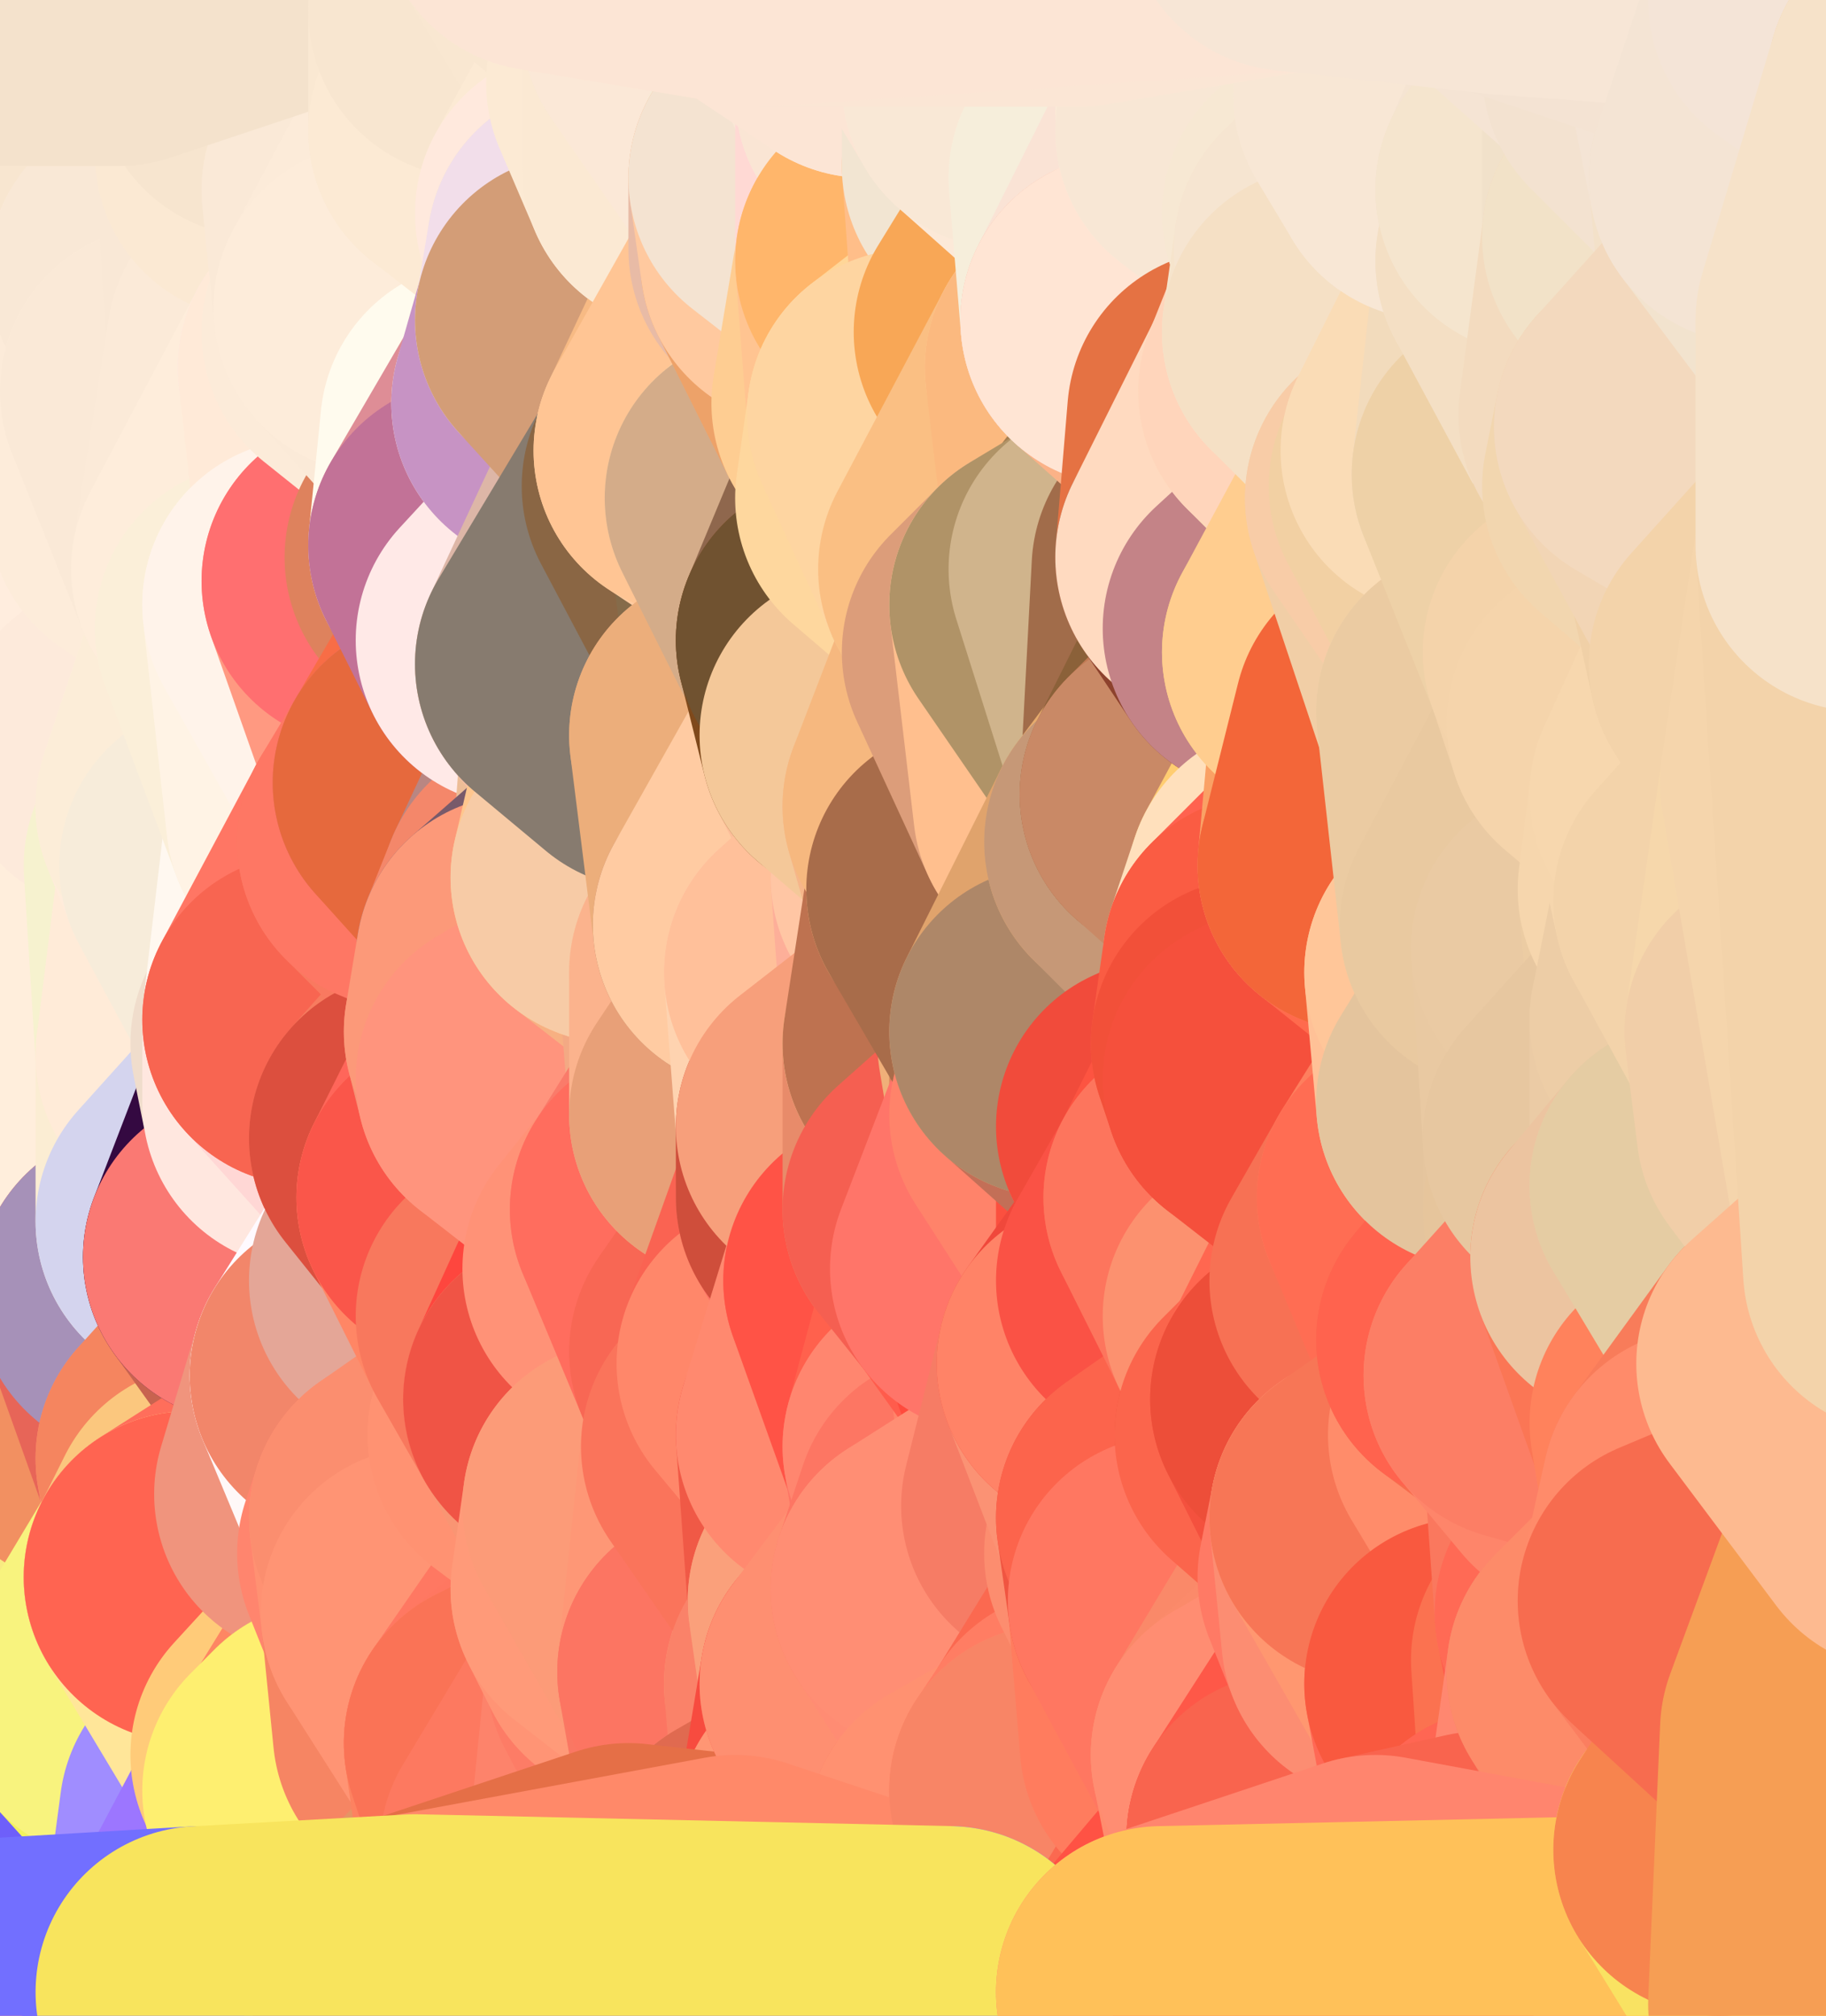<?xml version="1.0" standalone="yes"?>
<svg width="154" height="170" xmlns="http://www.w3.org/2000/svg" version="1.1" ><rect width="100%" height="100%" fill="#333333" stroke="none"/><polygon points="-9,60 -9,160 -5,103" fill="rgba(253, 232, 237, 1)" stroke="rgba(253, 232, 237, 1)" stroke-width="28" stroke-linejoin="round"/>
		<polygon points="-9,60 -6,40 -4,3" fill="rgba(249, 232, 214, 1)" stroke="rgba(249, 232, 214, 1)" stroke-width="28" stroke-linejoin="round"/>
		<polygon points="-9,60 -5,103 -1,80" fill="rgba(254, 237, 219, 1)" stroke="rgba(254, 237, 219, 1)" stroke-width="28" stroke-linejoin="round"/>
		<polygon points="-9,160 0,169 0,163" fill="rgba(255, 251, 246, 1)" stroke="rgba(255, 251, 246, 1)" stroke-width="28" stroke-linejoin="round"/>
		<polygon points="-5,103 -9,160 0,123" fill="rgba(245, 240, 114, 1)" stroke="rgba(245, 240, 114, 1)" stroke-width="28" stroke-linejoin="round"/>
		<polygon points="-9,160 -1,140 0,123" fill="rgba(90, 103, 243, 1)" stroke="rgba(90, 103, 243, 1)" stroke-width="28" stroke-linejoin="round"/>
		<polygon points="-1,80 -5,103 0,83" fill="rgba(254, 237, 219, 1)" stroke="rgba(254, 237, 219, 1)" stroke-width="28" stroke-linejoin="round"/>
		<polygon points="-5,103 0,123 3,113" fill="rgba(255, 236, 145, 1)" stroke="rgba(255, 236, 145, 1)" stroke-width="28" stroke-linejoin="round"/>
		<polygon points="-9,60 -1,80 0,63" fill="rgba(254, 237, 219, 1)" stroke="rgba(254, 237, 219, 1)" stroke-width="28" stroke-linejoin="round"/>
		<polygon points="-4,3 4,20 4,13" fill="rgba(245, 227, 205, 1)" stroke="rgba(245, 227, 205, 1)" stroke-width="28" stroke-linejoin="round"/>
		<polygon points="-4,3 -6,40 4,20" fill="rgba(246, 229, 211, 1)" stroke="rgba(246, 229, 211, 1)" stroke-width="28" stroke-linejoin="round"/>
		<polygon points="4,20 -6,40 5,23" fill="rgba(248, 231, 213, 1)" stroke="rgba(248, 231, 213, 1)" stroke-width="28" stroke-linejoin="round"/>
		<polygon points="-6,40 -9,60 2,43" fill="rgba(253, 236, 218, 1)" stroke="rgba(253, 236, 218, 1)" stroke-width="28" stroke-linejoin="round"/>
		<polygon points="-9,60 0,63 8,53" fill="rgba(255, 238, 220, 1)" stroke="rgba(255, 238, 220, 1)" stroke-width="28" stroke-linejoin="round"/>
		<polygon points="2,43 -9,60 8,53" fill="rgba(254, 237, 219, 1)" stroke="rgba(254, 237, 219, 1)" stroke-width="28" stroke-linejoin="round"/>
		<polygon points="0,83 -5,103 8,93" fill="rgba(254, 237, 219, 1)" stroke="rgba(254, 237, 219, 1)" stroke-width="28" stroke-linejoin="round"/>
		<polygon points="-5,103 8,100 8,93" fill="rgba(255, 234, 220, 1)" stroke="rgba(255, 234, 220, 1)" stroke-width="28" stroke-linejoin="round"/>
		<polygon points="-1,140 -9,160 8,153" fill="rgba(109, 118, 237, 1)" stroke="rgba(109, 118, 237, 1)" stroke-width="28" stroke-linejoin="round"/>
		<polygon points="-9,160 0,163 8,153" fill="rgba(253, 130, 115, 1)" stroke="rgba(253, 130, 115, 1)" stroke-width="28" stroke-linejoin="round"/>
		<polygon points="3,113 0,123 8,120" fill="rgba(255, 243, 135, 1)" stroke="rgba(255, 243, 135, 1)" stroke-width="28" stroke-linejoin="round"/>
		<polygon points="-1,80 0,83 7,83" fill="rgba(254, 237, 219, 1)" stroke="rgba(254, 237, 219, 1)" stroke-width="28" stroke-linejoin="round"/>
		<polygon points="0,0 -4,3 4,13" fill="rgba(244, 226, 204, 1)" stroke="rgba(244, 226, 204, 1)" stroke-width="28" stroke-linejoin="round"/>
		<polygon points="0,123 -1,140 9,133" fill="rgba(246, 243, 148, 1)" stroke="rgba(246, 243, 148, 1)" stroke-width="28" stroke-linejoin="round"/>
		<polygon points="7,83 0,83 8,93" fill="rgba(255, 238, 220, 1)" stroke="rgba(255, 238, 220, 1)" stroke-width="28" stroke-linejoin="round"/>
		<polygon points="7,143 -1,140 8,153" fill="rgba(79, 101, 255, 1)" stroke="rgba(79, 101, 255, 1)" stroke-width="28" stroke-linejoin="round"/>
		<polygon points="-1,140 7,143 9,133" fill="rgba(121, 108, 178, 1)" stroke="rgba(121, 108, 178, 1)" stroke-width="28" stroke-linejoin="round"/>
		<polygon points="-5,103 3,113 8,100" fill="rgba(251, 238, 221, 1)" stroke="rgba(251, 238, 221, 1)" stroke-width="28" stroke-linejoin="round"/>
		<polygon points="-6,40 2,43 11,33" fill="rgba(251, 234, 216, 1)" stroke="rgba(251, 234, 216, 1)" stroke-width="28" stroke-linejoin="round"/>
		<polygon points="5,23 -6,40 11,33" fill="rgba(249, 232, 214, 1)" stroke="rgba(249, 232, 214, 1)" stroke-width="28" stroke-linejoin="round"/>
		<polygon points="8,53 0,63 10,63" fill="rgba(255, 238, 220, 1)" stroke="rgba(255, 238, 220, 1)" stroke-width="28" stroke-linejoin="round"/>
		<polygon points="8,100 3,113 12,109" fill="rgba(255, 236, 181, 1)" stroke="rgba(255, 236, 181, 1)" stroke-width="28" stroke-linejoin="round"/>
		<polygon points="0,0 4,13 10,0" fill="rgba(246, 228, 206, 1)" stroke="rgba(246, 228, 206, 1)" stroke-width="28" stroke-linejoin="round"/>
		<polygon points="8,120 0,123 9,133" fill="rgba(239, 251, 141, 1)" stroke="rgba(239, 251, 141, 1)" stroke-width="28" stroke-linejoin="round"/>
		<polygon points="10,0 4,13 13,9" fill="rgba(247, 229, 207, 1)" stroke="rgba(247, 229, 207, 1)" stroke-width="28" stroke-linejoin="round"/>
		<polygon points="7,143 8,153 10,143" fill="rgba(114, 88, 213, 1)" stroke="rgba(114, 88, 213, 1)" stroke-width="28" stroke-linejoin="round"/>
		<polygon points="9,133 7,143 10,143" fill="rgba(255, 238, 138, 1)" stroke="rgba(255, 238, 138, 1)" stroke-width="28" stroke-linejoin="round"/>
		<polygon points="5,23 11,33 13,23" fill="rgba(251, 234, 216, 1)" stroke="rgba(251, 234, 216, 1)" stroke-width="28" stroke-linejoin="round"/>
		<polygon points="4,20 5,23 13,23" fill="rgba(249, 232, 214, 1)" stroke="rgba(249, 232, 214, 1)" stroke-width="28" stroke-linejoin="round"/>
		<polygon points="2,43 8,53 13,43" fill="rgba(255, 238, 220, 1)" stroke="rgba(255, 238, 220, 1)" stroke-width="28" stroke-linejoin="round"/>
		<polygon points="11,33 2,43 13,43" fill="rgba(251, 234, 216, 1)" stroke="rgba(251, 234, 216, 1)" stroke-width="28" stroke-linejoin="round"/>
		<polygon points="3,113 8,120 12,109" fill="rgba(255, 240, 145, 1)" stroke="rgba(255, 240, 145, 1)" stroke-width="28" stroke-linejoin="round"/>
		<polygon points="0,63 -1,80 10,63" fill="rgba(255, 238, 220, 1)" stroke="rgba(255, 238, 220, 1)" stroke-width="28" stroke-linejoin="round"/>
		<polygon points="-1,80 7,83 16,73" fill="rgba(255, 238, 220, 1)" stroke="rgba(255, 238, 220, 1)" stroke-width="28" stroke-linejoin="round"/>
		<polygon points="10,63 -1,80 16,73" fill="rgba(253, 236, 218, 1)" stroke="rgba(253, 236, 218, 1)" stroke-width="28" stroke-linejoin="round"/>
		<polygon points="8,120 9,133 17,123" fill="rgba(255, 238, 143, 1)" stroke="rgba(255, 238, 143, 1)" stroke-width="28" stroke-linejoin="round"/>
		<polygon points="7,83 8,93 17,89" fill="rgba(255, 238, 220, 1)" stroke="rgba(255, 238, 220, 1)" stroke-width="28" stroke-linejoin="round"/>
		<polygon points="0,163 0,169 17,168" fill="rgba(252, 249, 255, 1)" stroke="rgba(252, 249, 255, 1)" stroke-width="28" stroke-linejoin="round"/>
		<polygon points="8,100 12,109 17,103" fill="rgba(255, 230, 220, 1)" stroke="rgba(255, 230, 220, 1)" stroke-width="28" stroke-linejoin="round"/>
		<polygon points="10,63 16,73 17,68" fill="rgba(253, 236, 218, 1)" stroke="rgba(253, 236, 218, 1)" stroke-width="28" stroke-linejoin="round"/>
		<polygon points="11,33 13,43 14,33" fill="rgba(251, 234, 216, 1)" stroke="rgba(251, 234, 216, 1)" stroke-width="28" stroke-linejoin="round"/>
		<polygon points="13,23 11,33 14,33" fill="rgba(251, 234, 216, 1)" stroke="rgba(251, 234, 216, 1)" stroke-width="28" stroke-linejoin="round"/>
		<polygon points="4,13 4,20 13,23" fill="rgba(247, 230, 212, 1)" stroke="rgba(247, 230, 212, 1)" stroke-width="28" stroke-linejoin="round"/>
		<polygon points="9,133 16,133 18,129" fill="rgba(253, 242, 152, 1)" stroke="rgba(253, 242, 152, 1)" stroke-width="28" stroke-linejoin="round"/>
		<polygon points="17,123 9,133 18,129" fill="rgba(255, 244, 154, 1)" stroke="rgba(255, 244, 154, 1)" stroke-width="28" stroke-linejoin="round"/>
		<polygon points="8,153 0,163 17,168" fill="rgba(242, 118, 116, 1)" stroke="rgba(242, 118, 116, 1)" stroke-width="28" stroke-linejoin="round"/>
		<polygon points="9,133 10,143 16,133" fill="rgba(248, 234, 129, 1)" stroke="rgba(248, 234, 129, 1)" stroke-width="28" stroke-linejoin="round"/>
		<polygon points="13,9 4,13 13,23" fill="rgba(248, 230, 208, 1)" stroke="rgba(248, 230, 208, 1)" stroke-width="28" stroke-linejoin="round"/>
		<polygon points="10,0 13,9 19,3" fill="rgba(245, 227, 205, 1)" stroke="rgba(245, 227, 205, 1)" stroke-width="28" stroke-linejoin="round"/>
		<polygon points="13,43 8,53 20,48" fill="rgba(253, 236, 218, 1)" stroke="rgba(253, 236, 218, 1)" stroke-width="28" stroke-linejoin="round"/>
		<polygon points="17,68 16,73 19,73" fill="rgba(251, 239, 215, 1)" stroke="rgba(251, 239, 215, 1)" stroke-width="28" stroke-linejoin="round"/>
		<polygon points="10,143 8,153 19,153" fill="rgba(156, 135, 202, 1)" stroke="rgba(156, 135, 202, 1)" stroke-width="28" stroke-linejoin="round"/>
		<polygon points="17,103 12,109 21,106" fill="rgba(228, 156, 118, 1)" stroke="rgba(228, 156, 118, 1)" stroke-width="28" stroke-linejoin="round"/>
		<polygon points="12,109 8,120 17,123" fill="rgba(242, 144, 97, 1)" stroke="rgba(242, 144, 97, 1)" stroke-width="28" stroke-linejoin="round"/>
		<polygon points="8,93 8,100 17,103" fill="rgba(245, 241, 212, 1)" stroke="rgba(245, 241, 212, 1)" stroke-width="28" stroke-linejoin="round"/>
		<polygon points="8,53 10,63 22,53" fill="rgba(255, 238, 220, 1)" stroke="rgba(255, 238, 220, 1)" stroke-width="28" stroke-linejoin="round"/>
		<polygon points="20,48 8,53 22,53" fill="rgba(255, 237, 222, 1)" stroke="rgba(255, 237, 222, 1)" stroke-width="28" stroke-linejoin="round"/>
		<polygon points="19,3 13,9 22,6" fill="rgba(246, 228, 206, 1)" stroke="rgba(246, 228, 206, 1)" stroke-width="28" stroke-linejoin="round"/>
		<polygon points="13,9 13,23 22,13" fill="rgba(248, 230, 208, 1)" stroke="rgba(248, 230, 208, 1)" stroke-width="28" stroke-linejoin="round"/>
		<polygon points="8,153 17,168 19,153" fill="rgba(110, 95, 250, 1)" stroke="rgba(110, 95, 250, 1)" stroke-width="28" stroke-linejoin="round"/>
		<polygon points="8,93 17,103 17,89" fill="rgba(255, 238, 220, 1)" stroke="rgba(255, 238, 220, 1)" stroke-width="28" stroke-linejoin="round"/>
		<polygon points="13,23 14,33 23,29" fill="rgba(252, 235, 217, 1)" stroke="rgba(252, 235, 217, 1)" stroke-width="28" stroke-linejoin="round"/>
		<polygon points="13,9 22,13 22,6" fill="rgba(248, 230, 208, 1)" stroke="rgba(248, 230, 208, 1)" stroke-width="28" stroke-linejoin="round"/>
		<polygon points="16,73 7,83 17,89" fill="rgba(255, 238, 220, 1)" stroke="rgba(255, 238, 220, 1)" stroke-width="28" stroke-linejoin="round"/>
		<polygon points="10,143 19,153 25,148" fill="rgba(242, 242, 94, 1)" stroke="rgba(242, 242, 94, 1)" stroke-width="28" stroke-linejoin="round"/>
		<polygon points="10,63 17,68 22,53" fill="rgba(253, 234, 219, 1)" stroke="rgba(253, 234, 219, 1)" stroke-width="28" stroke-linejoin="round"/>
		<polygon points="16,73 17,89 19,73" fill="rgba(246, 242, 207, 1)" stroke="rgba(246, 242, 207, 1)" stroke-width="28" stroke-linejoin="round"/>
		<polygon points="20,48 22,53 26,51" fill="rgba(253, 238, 215, 1)" stroke="rgba(253, 238, 215, 1)" stroke-width="28" stroke-linejoin="round"/>
		<polygon points="17,89 25,88 26,86" fill="rgba(253, 235, 213, 1)" stroke="rgba(253, 235, 213, 1)" stroke-width="28" stroke-linejoin="round"/>
		<polygon points="12,109 17,123 26,113" fill="rgba(231, 101, 88, 1)" stroke="rgba(231, 101, 88, 1)" stroke-width="28" stroke-linejoin="round"/>
		<polygon points="21,106 12,109 26,113" fill="rgba(166, 145, 184, 1)" stroke="rgba(166, 145, 184, 1)" stroke-width="28" stroke-linejoin="round"/>
		<polygon points="25,148 19,153 26,151" fill="rgba(248, 247, 97, 1)" stroke="rgba(248, 247, 97, 1)" stroke-width="28" stroke-linejoin="round"/>
		<polygon points="17,89 17,103 26,93" fill="rgba(251, 237, 211, 1)" stroke="rgba(251, 237, 211, 1)" stroke-width="28" stroke-linejoin="round"/>
		<polygon points="25,88 17,89 26,93" fill="rgba(254, 234, 210, 1)" stroke="rgba(254, 234, 210, 1)" stroke-width="28" stroke-linejoin="round"/>
		<polygon points="17,123 18,129 27,126" fill="rgba(255, 139, 112, 1)" stroke="rgba(255, 139, 112, 1)" stroke-width="28" stroke-linejoin="round"/>
		<polygon points="19,73 17,89 26,86" fill="rgba(255, 235, 216, 1)" stroke="rgba(255, 235, 216, 1)" stroke-width="28" stroke-linejoin="round"/>
		<polygon points="16,133 10,143 25,148" fill="rgba(248, 243, 126, 1)" stroke="rgba(248, 243, 126, 1)" stroke-width="28" stroke-linejoin="round"/>
		<polygon points="17,68 19,73 28,69" fill="rgba(255, 236, 219, 1)" stroke="rgba(255, 236, 219, 1)" stroke-width="28" stroke-linejoin="round"/>
		<polygon points="10,0 19,3 28,-6" fill="rgba(245, 227, 205, 1)" stroke="rgba(245, 227, 205, 1)" stroke-width="28" stroke-linejoin="round"/>
		<polygon points="25,148 26,151 28,149" fill="rgba(255, 232, 110, 1)" stroke="rgba(255, 232, 110, 1)" stroke-width="28" stroke-linejoin="round"/>
		<polygon points="17,103 21,106 26,93" fill="rgba(212, 212, 238, 1)" stroke="rgba(212, 212, 238, 1)" stroke-width="28" stroke-linejoin="round"/>
		<polygon points="22,13 13,23 23,29" fill="rgba(249, 232, 214, 1)" stroke="rgba(249, 232, 214, 1)" stroke-width="28" stroke-linejoin="round"/>
		<polygon points="26,113 17,123 27,126" fill="rgba(245, 133, 95, 1)" stroke="rgba(245, 133, 95, 1)" stroke-width="28" stroke-linejoin="round"/>
		<polygon points="14,33 13,43 20,48" fill="rgba(253, 236, 218, 1)" stroke="rgba(253, 236, 218, 1)" stroke-width="28" stroke-linejoin="round"/>
		<polygon points="23,29 29,31 31,28" fill="rgba(251, 234, 216, 1)" stroke="rgba(251, 234, 216, 1)" stroke-width="28" stroke-linejoin="round"/>
		<polygon points="26,113 27,126 30,116" fill="rgba(249, 93, 80, 1)" stroke="rgba(249, 93, 80, 1)" stroke-width="28" stroke-linejoin="round"/>
		<polygon points="22,53 17,68 28,69" fill="rgba(252, 237, 216, 1)" stroke="rgba(252, 237, 216, 1)" stroke-width="28" stroke-linejoin="round"/>
		<polygon points="19,3 22,6 28,-6" fill="rgba(246, 228, 206, 1)" stroke="rgba(246, 228, 206, 1)" stroke-width="28" stroke-linejoin="round"/>
		<polygon points="14,33 20,48 23,29" fill="rgba(250, 233, 215, 1)" stroke="rgba(250, 233, 215, 1)" stroke-width="28" stroke-linejoin="round"/>
		<polygon points="31,16 23,29 32,26" fill="rgba(251, 234, 216, 1)" stroke="rgba(251, 234, 216, 1)" stroke-width="28" stroke-linejoin="round"/>
		<polygon points="23,29 31,28 32,26" fill="rgba(251, 234, 216, 1)" stroke="rgba(251, 234, 216, 1)" stroke-width="28" stroke-linejoin="round"/>
		<polygon points="20,48 26,51 31,49" fill="rgba(251, 239, 217, 1)" stroke="rgba(251, 239, 217, 1)" stroke-width="28" stroke-linejoin="round"/>
		<polygon points="22,13 23,29 31,16" fill="rgba(249, 232, 214, 1)" stroke="rgba(249, 232, 214, 1)" stroke-width="28" stroke-linejoin="round"/>
		<polygon points="23,29 20,48 29,31" fill="rgba(251, 234, 216, 1)" stroke="rgba(251, 234, 216, 1)" stroke-width="28" stroke-linejoin="round"/>
		<polygon points="19,73 26,86 28,69" fill="rgba(247, 236, 218, 1)" stroke="rgba(247, 236, 218, 1)" stroke-width="28" stroke-linejoin="round"/>
		<polygon points="18,129 16,133 27,126" fill="rgba(251, 199, 126, 1)" stroke="rgba(251, 199, 126, 1)" stroke-width="28" stroke-linejoin="round"/>
		<polygon points="27,126 34,131 35,128" fill="rgba(239, 108, 80, 1)" stroke="rgba(239, 108, 80, 1)" stroke-width="28" stroke-linejoin="round"/>
		<polygon points="26,113 30,116 35,108" fill="rgba(254, 189, 171, 1)" stroke="rgba(254, 189, 171, 1)" stroke-width="28" stroke-linejoin="round"/>
		<polygon points="21,106 26,113 35,108" fill="rgba(200, 99, 79, 1)" stroke="rgba(200, 99, 79, 1)" stroke-width="28" stroke-linejoin="round"/>
		<polygon points="28,69 34,71 35,67" fill="rgba(231, 108, 90, 1)" stroke="rgba(231, 108, 90, 1)" stroke-width="28" stroke-linejoin="round"/>
		<polygon points="27,126 16,133 34,131" fill="rgba(255, 110, 91, 1)" stroke="rgba(255, 110, 91, 1)" stroke-width="28" stroke-linejoin="round"/>
		<polygon points="22,6 22,13 31,16" fill="rgba(251, 233, 211, 1)" stroke="rgba(251, 233, 211, 1)" stroke-width="28" stroke-linejoin="round"/>
		<polygon points="19,153 17,168 26,151" fill="rgba(160, 141, 255, 1)" stroke="rgba(160, 141, 255, 1)" stroke-width="28" stroke-linejoin="round"/>
		<polygon points="16,133 25,148 36,136" fill="rgba(255, 230, 153, 1)" stroke="rgba(255, 230, 153, 1)" stroke-width="28" stroke-linejoin="round"/>
		<polygon points="34,131 16,133 36,136" fill="rgba(255, 100, 81, 1)" stroke="rgba(255, 100, 81, 1)" stroke-width="28" stroke-linejoin="round"/>
		<polygon points="26,151 17,168 35,167" fill="rgba(156, 118, 255, 1)" stroke="rgba(156, 118, 255, 1)" stroke-width="28" stroke-linejoin="round"/>
		<polygon points="26,93 21,106 35,96" fill="rgba(52, 9, 65, 1)" stroke="rgba(52, 9, 65, 1)" stroke-width="28" stroke-linejoin="round"/>
		<polygon points="29,31 20,48 31,49" fill="rgba(254, 237, 219, 1)" stroke="rgba(254, 237, 219, 1)" stroke-width="28" stroke-linejoin="round"/>
		<polygon points="25,88 26,93 26,86" fill="rgba(240, 221, 204, 1)" stroke="rgba(240, 221, 204, 1)" stroke-width="28" stroke-linejoin="round"/>
		<polygon points="22,6 31,16 37,8" fill="rgba(251, 233, 211, 1)" stroke="rgba(251, 233, 211, 1)" stroke-width="28" stroke-linejoin="round"/>
		<polygon points="25,148 28,149 36,136" fill="rgba(255, 203, 121, 1)" stroke="rgba(255, 203, 121, 1)" stroke-width="28" stroke-linejoin="round"/>
		<polygon points="21,106 35,108 35,96" fill="rgba(250, 121, 115, 1)" stroke="rgba(250, 121, 115, 1)" stroke-width="28" stroke-linejoin="round"/>
		<polygon points="28,69 26,86 34,71" fill="rgba(255, 248, 240, 1)" stroke="rgba(255, 248, 240, 1)" stroke-width="28" stroke-linejoin="round"/>
		<polygon points="26,51 22,53 28,69" fill="rgba(251, 239, 217, 1)" stroke="rgba(251, 239, 217, 1)" stroke-width="28" stroke-linejoin="round"/>
		<polygon points="36,136 28,149 37,146" fill="rgba(254, 134, 99, 1)" stroke="rgba(254, 134, 99, 1)" stroke-width="28" stroke-linejoin="round"/>
		<polygon points="28,-6 22,6 37,8" fill="rgba(247, 229, 207, 1)" stroke="rgba(247, 229, 207, 1)" stroke-width="28" stroke-linejoin="round"/>
		<polygon points="30,116 27,126 35,128" fill="rgba(240, 148, 125, 1)" stroke="rgba(240, 148, 125, 1)" stroke-width="28" stroke-linejoin="round"/>
		<polygon points="26,51 28,69 35,67" fill="rgba(255, 243, 229, 1)" stroke="rgba(255, 243, 229, 1)" stroke-width="28" stroke-linejoin="round"/>
		<polygon points="35,96 35,108 39,101" fill="rgba(252, 187, 181, 1)" stroke="rgba(252, 187, 181, 1)" stroke-width="28" stroke-linejoin="round"/>
		<polygon points="26,86 26,93 35,96" fill="rgba(255, 231, 223, 1)" stroke="rgba(255, 231, 223, 1)" stroke-width="28" stroke-linejoin="round"/>
		<polygon points="28,-6 37,8 40,1" fill="rgba(247, 229, 207, 1)" stroke="rgba(247, 229, 207, 1)" stroke-width="28" stroke-linejoin="round"/>
		<polygon points="37,8 31,16 40,11" fill="rgba(249, 231, 209, 1)" stroke="rgba(249, 231, 209, 1)" stroke-width="28" stroke-linejoin="round"/>
		<polygon points="31,28 29,31 41,36" fill="rgba(251, 236, 217, 1)" stroke="rgba(251, 236, 217, 1)" stroke-width="28" stroke-linejoin="round"/>
		<polygon points="29,31 38,47 41,36" fill="rgba(255, 227, 228, 1)" stroke="rgba(255, 227, 228, 1)" stroke-width="28" stroke-linejoin="round"/>
		<polygon points="38,47 40,46 41,36" fill="rgba(255, 239, 230, 1)" stroke="rgba(255, 239, 230, 1)" stroke-width="28" stroke-linejoin="round"/>
		<polygon points="29,31 31,49 38,47" fill="rgba(255, 234, 216, 1)" stroke="rgba(255, 234, 216, 1)" stroke-width="28" stroke-linejoin="round"/>
		<polygon points="35,67 34,71 37,66" fill="rgba(255, 123, 104, 1)" stroke="rgba(255, 123, 104, 1)" stroke-width="28" stroke-linejoin="round"/>
		<polygon points="31,49 35,67 37,66" fill="rgba(253, 126, 94, 1)" stroke="rgba(253, 126, 94, 1)" stroke-width="28" stroke-linejoin="round"/>
		<polygon points="31,49 26,51 35,67" fill="rgba(255, 243, 234, 1)" stroke="rgba(255, 243, 234, 1)" stroke-width="28" stroke-linejoin="round"/>
		<polygon points="26,86 35,96 43,87" fill="rgba(255, 215, 213, 1)" stroke="rgba(255, 215, 213, 1)" stroke-width="28" stroke-linejoin="round"/>
		<polygon points="34,71 26,86 44,81" fill="rgba(255, 118, 100, 1)" stroke="rgba(255, 118, 100, 1)" stroke-width="28" stroke-linejoin="round"/>
		<polygon points="26,86 43,87 44,81" fill="rgba(248, 101, 81, 1)" stroke="rgba(248, 101, 81, 1)" stroke-width="28" stroke-linejoin="round"/>
		<polygon points="43,87 35,96 44,91" fill="rgba(247, 123, 95, 1)" stroke="rgba(247, 123, 95, 1)" stroke-width="28" stroke-linejoin="round"/>
		<polygon points="43,147 37,146 44,154" fill="rgba(255, 147, 113, 1)" stroke="rgba(255, 147, 113, 1)" stroke-width="28" stroke-linejoin="round"/>
		<polygon points="28,149 35,167 44,154" fill="rgba(249, 249, 119, 1)" stroke="rgba(249, 249, 119, 1)" stroke-width="28" stroke-linejoin="round"/>
		<polygon points="37,146 28,149 44,154" fill="rgba(230, 144, 87, 1)" stroke="rgba(230, 144, 87, 1)" stroke-width="28" stroke-linejoin="round"/>
		<polygon points="31,49 37,66 44,54" fill="rgba(255, 153, 129, 1)" stroke="rgba(255, 153, 129, 1)" stroke-width="28" stroke-linejoin="round"/>
		<polygon points="38,47 31,49 44,54" fill="rgba(255, 111, 112, 1)" stroke="rgba(255, 111, 112, 1)" stroke-width="28" stroke-linejoin="round"/>
		<polygon points="32,26 31,28 41,36" fill="rgba(252, 235, 217, 1)" stroke="rgba(252, 235, 217, 1)" stroke-width="28" stroke-linejoin="round"/>
		<polygon points="28,149 26,151 35,167" fill="rgba(254, 239, 112, 1)" stroke="rgba(254, 239, 112, 1)" stroke-width="28" stroke-linejoin="round"/>
		<polygon points="30,116 35,128 45,121" fill="rgba(255, 248, 248, 1)" stroke="rgba(255, 248, 248, 1)" stroke-width="28" stroke-linejoin="round"/>
		<polygon points="35,108 30,116 44,111" fill="rgba(255, 250, 255, 1)" stroke="rgba(255, 250, 255, 1)" stroke-width="28" stroke-linejoin="round"/>
		<polygon points="40,46 38,47 44,54" fill="rgba(222, 130, 93, 1)" stroke="rgba(222, 130, 93, 1)" stroke-width="28" stroke-linejoin="round"/>
		<polygon points="34,71 44,81 46,76" fill="rgba(249, 121, 96, 1)" stroke="rgba(249, 121, 96, 1)" stroke-width="28" stroke-linejoin="round"/>
		<polygon points="28,-6 40,1 46,-8" fill="rgba(247, 229, 207, 1)" stroke="rgba(247, 229, 207, 1)" stroke-width="28" stroke-linejoin="round"/>
		<polygon points="44,111 30,116 45,121" fill="rgba(242, 134, 106, 1)" stroke="rgba(242, 134, 106, 1)" stroke-width="28" stroke-linejoin="round"/>
		<polygon points="39,101 35,108 44,111" fill="rgba(228, 166, 151, 1)" stroke="rgba(228, 166, 151, 1)" stroke-width="28" stroke-linejoin="round"/>
		<polygon points="35,96 39,101 44,91" fill="rgba(220, 79, 62, 1)" stroke="rgba(220, 79, 62, 1)" stroke-width="28" stroke-linejoin="round"/>
		<polygon points="35,128 34,131 36,136" fill="rgba(255, 133, 110, 1)" stroke="rgba(255, 133, 110, 1)" stroke-width="28" stroke-linejoin="round"/>
		<polygon points="37,66 34,71 46,76" fill="rgba(254, 119, 100, 1)" stroke="rgba(254, 119, 100, 1)" stroke-width="28" stroke-linejoin="round"/>
		<polygon points="44,154 35,167 46,156" fill="rgba(248, 180, 99, 1)" stroke="rgba(248, 180, 99, 1)" stroke-width="28" stroke-linejoin="round"/>
		<polygon points="36,136 37,146 43,147" fill="rgba(246, 133, 99, 1)" stroke="rgba(246, 133, 99, 1)" stroke-width="28" stroke-linejoin="round"/>
		<polygon points="37,8 40,11 40,1" fill="rgba(249, 231, 209, 1)" stroke="rgba(249, 231, 209, 1)" stroke-width="28" stroke-linejoin="round"/>
		<polygon points="44,111 45,121 48,118" fill="rgba(249, 138, 118, 1)" stroke="rgba(249, 138, 118, 1)" stroke-width="28" stroke-linejoin="round"/>
		<polygon points="31,16 32,26 40,11" fill="rgba(250, 233, 215, 1)" stroke="rgba(250, 233, 215, 1)" stroke-width="28" stroke-linejoin="round"/>
		<polygon points="32,26 41,36 49,27" fill="rgba(251, 234, 216, 1)" stroke="rgba(251, 234, 216, 1)" stroke-width="28" stroke-linejoin="round"/>
		<polygon points="41,36 47,34 49,27" fill="rgba(241, 249, 228, 1)" stroke="rgba(241, 249, 228, 1)" stroke-width="28" stroke-linejoin="round"/>
		<polygon points="40,11 32,26 49,18" fill="rgba(252, 235, 217, 1)" stroke="rgba(252, 235, 217, 1)" stroke-width="28" stroke-linejoin="round"/>
		<polygon points="49,18 32,26 50,21" fill="rgba(252, 235, 217, 1)" stroke="rgba(252, 235, 217, 1)" stroke-width="28" stroke-linejoin="round"/>
		<polygon points="32,26 49,27 50,21" fill="rgba(253, 236, 218, 1)" stroke="rgba(253, 236, 218, 1)" stroke-width="28" stroke-linejoin="round"/>
		<polygon points="44,54 37,66 49,56" fill="rgba(248, 109, 70, 1)" stroke="rgba(248, 109, 70, 1)" stroke-width="28" stroke-linejoin="round"/>
		<polygon points="0,0 10,0 28,-6" fill="rgba(244, 226, 204, 1)" stroke="rgba(244, 226, 204, 1)" stroke-width="28" stroke-linejoin="round"/>
		<polygon points="35,128 36,136 52,134" fill="rgba(255, 145, 114, 1)" stroke="rgba(255, 145, 114, 1)" stroke-width="28" stroke-linejoin="round"/>
		<polygon points="45,121 35,128 52,134" fill="rgba(251, 142, 111, 1)" stroke="rgba(251, 142, 111, 1)" stroke-width="28" stroke-linejoin="round"/>
		<polygon points="49,56 37,66 53,61" fill="rgba(234, 111, 114, 1)" stroke="rgba(234, 111, 114, 1)" stroke-width="28" stroke-linejoin="round"/>
		<polygon points="45,121 52,134 53,127" fill="rgba(255, 146, 116, 1)" stroke="rgba(255, 146, 116, 1)" stroke-width="28" stroke-linejoin="round"/>
		<polygon points="44,91 39,101 53,98" fill="rgba(255, 102, 90, 1)" stroke="rgba(255, 102, 90, 1)" stroke-width="28" stroke-linejoin="round"/>
		<polygon points="39,101 44,111 53,107" fill="rgba(255, 134, 101, 1)" stroke="rgba(255, 134, 101, 1)" stroke-width="28" stroke-linejoin="round"/>
		<polygon points="36,136 43,147 52,134" fill="rgba(255, 148, 116, 1)" stroke="rgba(255, 148, 116, 1)" stroke-width="28" stroke-linejoin="round"/>
		<polygon points="41,36 40,46 47,34" fill="rgba(255, 251, 238, 1)" stroke="rgba(255, 251, 238, 1)" stroke-width="28" stroke-linejoin="round"/>
		<polygon points="52,134 43,147 54,138" fill="rgba(255, 120, 98, 1)" stroke="rgba(255, 120, 98, 1)" stroke-width="28" stroke-linejoin="round"/>
		<polygon points="46,156 35,167 53,161" fill="rgba(230, 148, 101, 1)" stroke="rgba(230, 148, 101, 1)" stroke-width="28" stroke-linejoin="round"/>
		<polygon points="39,101 53,107 53,98" fill="rgba(250, 86, 74, 1)" stroke="rgba(250, 86, 74, 1)" stroke-width="28" stroke-linejoin="round"/>
		<polygon points="40,1 40,11 55,7" fill="rgba(250, 232, 210, 1)" stroke="rgba(250, 232, 210, 1)" stroke-width="28" stroke-linejoin="round"/>
		<polygon points="40,11 49,18 55,7" fill="rgba(252, 234, 212, 1)" stroke="rgba(252, 234, 212, 1)" stroke-width="28" stroke-linejoin="round"/>
		<polygon points="54,138 43,147 55,141" fill="rgba(255, 119, 97, 1)" stroke="rgba(255, 119, 97, 1)" stroke-width="28" stroke-linejoin="round"/>
		<polygon points="37,66 46,76 53,61" fill="rgba(230, 105, 61, 1)" stroke="rgba(230, 105, 61, 1)" stroke-width="28" stroke-linejoin="round"/>
		<polygon points="46,76 52,74 53,61" fill="rgba(185, 134, 130, 1)" stroke="rgba(185, 134, 130, 1)" stroke-width="28" stroke-linejoin="round"/>
		<polygon points="48,118 45,121 53,127" fill="rgba(255, 146, 114, 1)" stroke="rgba(255, 146, 114, 1)" stroke-width="28" stroke-linejoin="round"/>
		<polygon points="47,34 40,46 56,41" fill="rgba(222, 141, 150, 1)" stroke="rgba(222, 141, 150, 1)" stroke-width="28" stroke-linejoin="round"/>
		<polygon points="44,111 48,118 53,107" fill="rgba(248, 120, 93, 1)" stroke="rgba(248, 120, 93, 1)" stroke-width="28" stroke-linejoin="round"/>
		<polygon points="53,98 53,107 57,102" fill="rgba(251, 136, 107, 1)" stroke="rgba(251, 136, 107, 1)" stroke-width="28" stroke-linejoin="round"/>
		<polygon points="40,46 44,54 56,41" fill="rgba(194, 114, 151, 1)" stroke="rgba(194, 114, 151, 1)" stroke-width="28" stroke-linejoin="round"/>
		<polygon points="46,-8 40,1 55,7" fill="rgba(248, 230, 208, 1)" stroke="rgba(248, 230, 208, 1)" stroke-width="28" stroke-linejoin="round"/>
		<polygon points="46,76 44,81 52,74" fill="rgba(244, 135, 106, 1)" stroke="rgba(244, 135, 106, 1)" stroke-width="28" stroke-linejoin="round"/>
		<polygon points="46,-8 55,7 58,2" fill="rgba(249, 231, 209, 1)" stroke="rgba(249, 231, 209, 1)" stroke-width="28" stroke-linejoin="round"/>
		<polygon points="55,7 49,18 58,14" fill="rgba(252, 234, 212, 1)" stroke="rgba(252, 234, 212, 1)" stroke-width="28" stroke-linejoin="round"/>
		<polygon points="44,54 49,56 56,41" fill="rgba(255, 233, 231, 1)" stroke="rgba(255, 233, 231, 1)" stroke-width="28" stroke-linejoin="round"/>
		<polygon points="43,147 44,154 46,156" fill="rgba(253, 130, 96, 1)" stroke="rgba(253, 130, 96, 1)" stroke-width="28" stroke-linejoin="round"/>
		<polygon points="56,41 58,41 59,38" fill="rgba(245, 179, 129, 1)" stroke="rgba(245, 179, 129, 1)" stroke-width="28" stroke-linejoin="round"/>
		<polygon points="47,34 56,41 59,38" fill="rgba(255, 241, 220, 1)" stroke="rgba(255, 241, 220, 1)" stroke-width="28" stroke-linejoin="round"/>
		<polygon points="49,18 50,21 58,14" fill="rgba(255, 233, 221, 1)" stroke="rgba(255, 233, 221, 1)" stroke-width="28" stroke-linejoin="round"/>
		<polygon points="43,147 46,156 55,141" fill="rgba(250, 115, 86, 1)" stroke="rgba(250, 115, 86, 1)" stroke-width="28" stroke-linejoin="round"/>
		<polygon points="53,61 52,74 55,61" fill="rgba(237, 189, 151, 1)" stroke="rgba(237, 189, 151, 1)" stroke-width="28" stroke-linejoin="round"/>
		<polygon points="49,56 53,61 55,61" fill="rgba(246, 190, 163, 1)" stroke="rgba(246, 190, 163, 1)" stroke-width="28" stroke-linejoin="round"/>
		<polygon points="52,74 44,81 61,81" fill="rgba(121, 90, 106, 1)" stroke="rgba(121, 90, 106, 1)" stroke-width="28" stroke-linejoin="round"/>
		<polygon points="49,27 47,34 59,38" fill="rgba(199, 147, 196, 1)" stroke="rgba(199, 147, 196, 1)" stroke-width="28" stroke-linejoin="round"/>
		<polygon points="53,107 48,118 62,114" fill="rgba(254, 70, 62, 1)" stroke="rgba(254, 70, 62, 1)" stroke-width="28" stroke-linejoin="round"/>
		<polygon points="43,87 44,91 61,81" fill="rgba(247, 146, 118, 1)" stroke="rgba(247, 146, 118, 1)" stroke-width="28" stroke-linejoin="round"/>
		<polygon points="44,81 43,87 61,81" fill="rgba(252, 153, 121, 1)" stroke="rgba(252, 153, 121, 1)" stroke-width="28" stroke-linejoin="round"/>
		<polygon points="54,138 55,141 61,141" fill="rgba(255, 152, 121, 1)" stroke="rgba(255, 152, 121, 1)" stroke-width="28" stroke-linejoin="round"/>
		<polygon points="48,118 53,127 63,122" fill="rgba(249, 149, 115, 1)" stroke="rgba(249, 149, 115, 1)" stroke-width="28" stroke-linejoin="round"/>
		<polygon points="62,114 48,118 63,122" fill="rgba(240, 84, 69, 1)" stroke="rgba(240, 84, 69, 1)" stroke-width="28" stroke-linejoin="round"/>
		<polygon points="53,98 57,102 62,94" fill="rgba(255, 119, 103, 1)" stroke="rgba(255, 119, 103, 1)" stroke-width="28" stroke-linejoin="round"/>
		<polygon points="61,81 53,98 62,94" fill="rgba(251, 139, 115, 1)" stroke="rgba(251, 139, 115, 1)" stroke-width="28" stroke-linejoin="round"/>
		<polygon points="44,91 53,98 61,81" fill="rgba(255, 148, 125, 1)" stroke="rgba(255, 148, 125, 1)" stroke-width="28" stroke-linejoin="round"/>
		<polygon points="52,74 61,81 64,78" fill="rgba(247, 176, 130, 1)" stroke="rgba(247, 176, 130, 1)" stroke-width="28" stroke-linejoin="round"/>
		<polygon points="53,161 62,162 64,158" fill="rgba(251, 140, 110, 1)" stroke="rgba(251, 140, 110, 1)" stroke-width="28" stroke-linejoin="round"/>
		<polygon points="46,-8 58,2 64,-5" fill="rgba(249, 231, 209, 1)" stroke="rgba(249, 231, 209, 1)" stroke-width="28" stroke-linejoin="round"/>
		<polygon points="62,82 61,81 62,94" fill="rgba(243, 169, 132, 1)" stroke="rgba(243, 169, 132, 1)" stroke-width="28" stroke-linejoin="round"/>
		<polygon points="46,156 53,161 55,141" fill="rgba(253, 121, 96, 1)" stroke="rgba(253, 121, 96, 1)" stroke-width="28" stroke-linejoin="round"/>
		<polygon points="59,38 58,41 65,42" fill="rgba(245, 185, 133, 1)" stroke="rgba(245, 185, 133, 1)" stroke-width="28" stroke-linejoin="round"/>
		<polygon points="61,81 62,82 64,78" fill="rgba(251, 190, 145, 1)" stroke="rgba(251, 190, 145, 1)" stroke-width="28" stroke-linejoin="round"/>
		<polygon points="57,102 53,107 62,114" fill="rgba(255, 146, 119, 1)" stroke="rgba(255, 146, 119, 1)" stroke-width="28" stroke-linejoin="round"/>
		<polygon points="55,61 52,74 62,62" fill="rgba(255, 198, 142, 1)" stroke="rgba(255, 198, 142, 1)" stroke-width="28" stroke-linejoin="round"/>
		<polygon points="55,141 53,161 64,158" fill="rgba(253, 131, 107, 1)" stroke="rgba(253, 131, 107, 1)" stroke-width="28" stroke-linejoin="round"/>
		<polygon points="56,41 49,56 58,41" fill="rgba(221, 182, 167, 1)" stroke="rgba(221, 182, 167, 1)" stroke-width="28" stroke-linejoin="round"/>
		<polygon points="58,14 67,21 67,15" fill="rgba(238, 223, 226, 1)" stroke="rgba(238, 223, 226, 1)" stroke-width="28" stroke-linejoin="round"/>
		<polygon points="58,14 50,21 67,21" fill="rgba(244, 229, 206, 1)" stroke="rgba(244, 229, 206, 1)" stroke-width="28" stroke-linejoin="round"/>
		<polygon points="62,114 63,122 66,115" fill="rgba(249, 110, 89, 1)" stroke="rgba(249, 110, 89, 1)" stroke-width="28" stroke-linejoin="round"/>
		<polygon points="61,141 55,141 64,158" fill="rgba(253, 124, 102, 1)" stroke="rgba(253, 124, 102, 1)" stroke-width="28" stroke-linejoin="round"/>
		<polygon points="58,41 55,61 67,58" fill="rgba(255, 251, 250, 1)" stroke="rgba(255, 251, 250, 1)" stroke-width="28" stroke-linejoin="round"/>
		<polygon points="55,61 62,62 67,58" fill="rgba(236, 187, 147, 1)" stroke="rgba(236, 187, 147, 1)" stroke-width="28" stroke-linejoin="round"/>
		<polygon points="50,21 49,27 67,21" fill="rgba(242, 222, 234, 1)" stroke="rgba(242, 222, 234, 1)" stroke-width="28" stroke-linejoin="round"/>
		<polygon points="49,27 59,38 67,21" fill="rgba(211, 157, 119, 1)" stroke="rgba(211, 157, 119, 1)" stroke-width="28" stroke-linejoin="round"/>
		<polygon points="62,62 52,74 64,78" fill="rgba(247, 203, 166, 1)" stroke="rgba(247, 203, 166, 1)" stroke-width="28" stroke-linejoin="round"/>
		<polygon points="52,134 54,138 61,141" fill="rgba(255, 148, 117, 1)" stroke="rgba(255, 148, 117, 1)" stroke-width="28" stroke-linejoin="round"/>
		<polygon points="55,7 58,14 58,2" fill="rgba(252, 234, 212, 1)" stroke="rgba(252, 234, 212, 1)" stroke-width="28" stroke-linejoin="round"/>
		<polygon points="49,56 55,61 58,41" fill="rgba(135, 123, 111, 1)" stroke="rgba(135, 123, 111, 1)" stroke-width="28" stroke-linejoin="round"/>
		<polygon points="64,78 62,82 70,82" fill="rgba(249, 195, 157, 1)" stroke="rgba(249, 195, 157, 1)" stroke-width="28" stroke-linejoin="round"/>
		<polygon points="67,21 59,38 68,22" fill="rgba(247, 186, 132, 1)" stroke="rgba(247, 186, 132, 1)" stroke-width="28" stroke-linejoin="round"/>
		<polygon points="65,42 58,41 67,58" fill="rgba(138, 102, 68, 1)" stroke="rgba(138, 102, 68, 1)" stroke-width="28" stroke-linejoin="round"/>
		<polygon points="53,127 52,134 61,141" fill="rgba(255, 154, 121, 1)" stroke="rgba(255, 154, 121, 1)" stroke-width="28" stroke-linejoin="round"/>
		<polygon points="65,42 67,58 71,54" fill="rgba(133, 107, 74, 1)" stroke="rgba(133, 107, 74, 1)" stroke-width="28" stroke-linejoin="round"/>
		<polygon points="62,94 57,102 71,101" fill="rgba(250, 123, 106, 1)" stroke="rgba(250, 123, 106, 1)" stroke-width="28" stroke-linejoin="round"/>
		<polygon points="71,95 62,94 71,101" fill="rgba(255, 135, 114, 1)" stroke="rgba(255, 135, 114, 1)" stroke-width="28" stroke-linejoin="round"/>
		<polygon points="66,115 63,122 71,121" fill="rgba(254, 111, 97, 1)" stroke="rgba(254, 111, 97, 1)" stroke-width="28" stroke-linejoin="round"/>
		<polygon points="58,2 58,14 67,15" fill="rgba(251, 233, 211, 1)" stroke="rgba(251, 233, 211, 1)" stroke-width="28" stroke-linejoin="round"/>
		<polygon points="53,127 61,141 63,122" fill="rgba(252, 155, 120, 1)" stroke="rgba(252, 155, 120, 1)" stroke-width="28" stroke-linejoin="round"/>
		<polygon points="63,122 61,141 72,135" fill="rgba(254, 151, 118, 1)" stroke="rgba(254, 151, 118, 1)" stroke-width="28" stroke-linejoin="round"/>
		<polygon points="61,141 70,142 72,135" fill="rgba(255, 150, 118, 1)" stroke="rgba(255, 150, 118, 1)" stroke-width="28" stroke-linejoin="round"/>
		<polygon points="61,141 64,158 71,154" fill="rgba(250, 119, 99, 1)" stroke="rgba(250, 119, 99, 1)" stroke-width="28" stroke-linejoin="round"/>
		<polygon points="57,102 62,114 71,101" fill="rgba(255, 109, 94, 1)" stroke="rgba(255, 109, 94, 1)" stroke-width="28" stroke-linejoin="round"/>
		<polygon points="64,-5 58,2 73,1" fill="rgba(246, 231, 212, 1)" stroke="rgba(246, 231, 212, 1)" stroke-width="28" stroke-linejoin="round"/>
		<polygon points="67,58 62,62 73,62" fill="rgba(226, 167, 125, 1)" stroke="rgba(226, 167, 125, 1)" stroke-width="28" stroke-linejoin="round"/>
		<polygon points="70,142 61,141 71,154" fill="rgba(252, 117, 98, 1)" stroke="rgba(252, 117, 98, 1)" stroke-width="28" stroke-linejoin="round"/>
		<polygon points="62,114 66,115 71,101" fill="rgba(248, 103, 84, 1)" stroke="rgba(248, 103, 84, 1)" stroke-width="28" stroke-linejoin="round"/>
		<polygon points="62,82 62,94 70,82" fill="rgba(251, 179, 141, 1)" stroke="rgba(251, 179, 141, 1)" stroke-width="28" stroke-linejoin="round"/>
		<polygon points="59,38 65,42 74,34" fill="rgba(255, 203, 161, 1)" stroke="rgba(255, 203, 161, 1)" stroke-width="28" stroke-linejoin="round"/>
		<polygon points="68,22 59,38 74,34" fill="rgba(255, 197, 148, 1)" stroke="rgba(255, 197, 148, 1)" stroke-width="28" stroke-linejoin="round"/>
		<polygon points="58,2 67,15 73,1" fill="rgba(251, 232, 215, 1)" stroke="rgba(251, 232, 215, 1)" stroke-width="28" stroke-linejoin="round"/>
		<polygon points="70,82 62,94 71,95" fill="rgba(232, 160, 120, 1)" stroke="rgba(232, 160, 120, 1)" stroke-width="28" stroke-linejoin="round"/>
		<polygon points="71,101 66,115 75,108" fill="rgba(250, 99, 82, 1)" stroke="rgba(250, 99, 82, 1)" stroke-width="28" stroke-linejoin="round"/>
		<polygon points="72,135 70,142 73,142" fill="rgba(252, 152, 118, 1)" stroke="rgba(252, 152, 118, 1)" stroke-width="28" stroke-linejoin="round"/>
		<polygon points="71,54 67,58 73,62" fill="rgba(252, 193, 151, 1)" stroke="rgba(252, 193, 151, 1)" stroke-width="28" stroke-linejoin="round"/>
		<polygon points="71,121 63,122 72,135" fill="rgba(250, 116, 91, 1)" stroke="rgba(250, 116, 91, 1)" stroke-width="28" stroke-linejoin="round"/>
		<polygon points="73,1 67,15 76,8" fill="rgba(246, 235, 215, 1)" stroke="rgba(246, 235, 215, 1)" stroke-width="28" stroke-linejoin="round"/>
		<polygon points="74,34 65,42 76,42" fill="rgba(254, 208, 159, 1)" stroke="rgba(254, 208, 159, 1)" stroke-width="28" stroke-linejoin="round"/>
		<polygon points="62,62 64,78 73,62" fill="rgba(236, 174, 123, 1)" stroke="rgba(236, 174, 123, 1)" stroke-width="28" stroke-linejoin="round"/>
		<polygon points="67,15 67,21 68,22" fill="rgba(232, 187, 166, 1)" stroke="rgba(232, 187, 166, 1)" stroke-width="28" stroke-linejoin="round"/>
		<polygon points="74,34 76,42 77,35" fill="rgba(254, 209, 152, 1)" stroke="rgba(254, 209, 152, 1)" stroke-width="28" stroke-linejoin="round"/>
		<polygon points="65,42 71,54 76,42" fill="rgba(212, 172, 137, 1)" stroke="rgba(212, 172, 137, 1)" stroke-width="28" stroke-linejoin="round"/>
		<polygon points="68,22 74,34 76,22" fill="rgba(237, 162, 105, 1)" stroke="rgba(237, 162, 105, 1)" stroke-width="28" stroke-linejoin="round"/>
		<polygon points="67,15 68,22 76,22" fill="rgba(255, 201, 159, 1)" stroke="rgba(255, 201, 159, 1)" stroke-width="28" stroke-linejoin="round"/>
		<polygon points="70,142 71,154 73,142" fill="rgba(250, 130, 105, 1)" stroke="rgba(250, 130, 105, 1)" stroke-width="28" stroke-linejoin="round"/>
		<polygon points="64,78 70,82 79,74" fill="rgba(180, 115, 87, 1)" stroke="rgba(180, 115, 87, 1)" stroke-width="28" stroke-linejoin="round"/>
		<polygon points="73,62 64,78 79,74" fill="rgba(255, 203, 162, 1)" stroke="rgba(255, 203, 162, 1)" stroke-width="28" stroke-linejoin="round"/>
		<polygon points="66,115 71,121 75,108" fill="rgba(255, 135, 106, 1)" stroke="rgba(255, 135, 106, 1)" stroke-width="28" stroke-linejoin="round"/>
		<polygon points="73,62 79,74 80,68" fill="rgba(252, 190, 153, 1)" stroke="rgba(252, 190, 153, 1)" stroke-width="28" stroke-linejoin="round"/>
		<polygon points="70,82 71,95 80,88" fill="rgba(254, 211, 176, 1)" stroke="rgba(254, 211, 176, 1)" stroke-width="28" stroke-linejoin="round"/>
		<polygon points="64,158 62,162 80,168" fill="rgba(255, 142, 115, 1)" stroke="rgba(255, 142, 115, 1)" stroke-width="28" stroke-linejoin="round"/>
		<polygon points="71,101 75,108 80,102" fill="rgba(255, 114, 100, 1)" stroke="rgba(255, 114, 100, 1)" stroke-width="28" stroke-linejoin="round"/>
		<polygon points="80,122 71,121 81,128" fill="rgba(255, 108, 91, 1)" stroke="rgba(255, 108, 91, 1)" stroke-width="28" stroke-linejoin="round"/>
		<polygon points="71,121 72,135 81,128" fill="rgba(240, 89, 70, 1)" stroke="rgba(240, 89, 70, 1)" stroke-width="28" stroke-linejoin="round"/>
		<polygon points="72,135 79,134 81,128" fill="rgba(255, 144, 117, 1)" stroke="rgba(255, 144, 117, 1)" stroke-width="28" stroke-linejoin="round"/>
		<polygon points="71,154 64,158 80,168" fill="rgba(224, 106, 80, 1)" stroke="rgba(224, 106, 80, 1)" stroke-width="28" stroke-linejoin="round"/>
		<polygon points="71,95 71,101 80,102" fill="rgba(207, 78, 59, 1)" stroke="rgba(207, 78, 59, 1)" stroke-width="28" stroke-linejoin="round"/>
		<polygon points="72,135 73,142 79,134" fill="rgba(250, 160, 123, 1)" stroke="rgba(250, 160, 123, 1)" stroke-width="28" stroke-linejoin="round"/>
		<polygon points="67,15 76,22 76,8" fill="rgba(244, 227, 209, 1)" stroke="rgba(244, 227, 209, 1)" stroke-width="28" stroke-linejoin="round"/>
		<polygon points="73,1 76,8 82,2" fill="rgba(249, 232, 214, 1)" stroke="rgba(249, 232, 214, 1)" stroke-width="28" stroke-linejoin="round"/>
		<polygon points="76,42 71,54 83,48" fill="rgba(143, 103, 77, 1)" stroke="rgba(143, 103, 77, 1)" stroke-width="28" stroke-linejoin="round"/>
		<polygon points="75,108 71,121 80,122" fill="rgba(255, 137, 111, 1)" stroke="rgba(255, 137, 111, 1)" stroke-width="28" stroke-linejoin="round"/>
		<polygon points="80,102 75,108 84,107" fill="rgba(255, 102, 88, 1)" stroke="rgba(255, 102, 88, 1)" stroke-width="28" stroke-linejoin="round"/>
		<polygon points="73,142 71,154 82,155" fill="rgba(247, 75, 63, 1)" stroke="rgba(247, 75, 63, 1)" stroke-width="28" stroke-linejoin="round"/>
		<polygon points="71,154 80,168 82,155" fill="rgba(255, 150, 116, 1)" stroke="rgba(255, 150, 116, 1)" stroke-width="28" stroke-linejoin="round"/>
		<polygon points="79,74 70,82 80,88" fill="rgba(255, 192, 154, 1)" stroke="rgba(255, 192, 154, 1)" stroke-width="28" stroke-linejoin="round"/>
		<polygon points="76,22 74,34 77,35" fill="rgba(254, 205, 146, 1)" stroke="rgba(254, 205, 146, 1)" stroke-width="28" stroke-linejoin="round"/>
		<polygon points="76,8 76,22 85,14" fill="rgba(255, 217, 212, 1)" stroke="rgba(255, 217, 212, 1)" stroke-width="28" stroke-linejoin="round"/>
		<polygon points="71,54 73,62 85,55" fill="rgba(127, 73, 27, 1)" stroke="rgba(127, 73, 27, 1)" stroke-width="28" stroke-linejoin="round"/>
		<polygon points="83,48 71,54 85,55" fill="rgba(112, 82, 48, 1)" stroke="rgba(112, 82, 48, 1)" stroke-width="28" stroke-linejoin="round"/>
		<polygon points="82,2 76,8 85,7" fill="rgba(247, 234, 215, 1)" stroke="rgba(247, 234, 215, 1)" stroke-width="28" stroke-linejoin="round"/>
		<polygon points="79,74 80,88 82,75" fill="rgba(253, 175, 153, 1)" stroke="rgba(253, 175, 153, 1)" stroke-width="28" stroke-linejoin="round"/>
		<polygon points="80,68 79,74 82,75" fill="rgba(255, 198, 164, 1)" stroke="rgba(255, 198, 164, 1)" stroke-width="28" stroke-linejoin="round"/>
		<polygon points="71,95 80,102 80,88" fill="rgba(247, 159, 123, 1)" stroke="rgba(247, 159, 123, 1)" stroke-width="28" stroke-linejoin="round"/>
		<polygon points="76,22 77,35 86,28" fill="rgba(255, 196, 145, 1)" stroke="rgba(255, 196, 145, 1)" stroke-width="28" stroke-linejoin="round"/>
		<polygon points="85,7 76,8 85,14" fill="rgba(250, 229, 212, 1)" stroke="rgba(250, 229, 212, 1)" stroke-width="28" stroke-linejoin="round"/>
		<polygon points="73,62 80,68 85,55" fill="rgba(244, 200, 153, 1)" stroke="rgba(244, 200, 153, 1)" stroke-width="28" stroke-linejoin="round"/>
		<polygon points="53,161 35,167 62,162" fill="rgba(229, 111, 71, 1)" stroke="rgba(229, 111, 71, 1)" stroke-width="28" stroke-linejoin="round"/>
		<polygon points="73,142 82,155 88,148" fill="rgba(255, 93, 79, 1)" stroke="rgba(255, 93, 79, 1)" stroke-width="28" stroke-linejoin="round"/>
		<polygon points="75,108 80,122 84,107" fill="rgba(255, 83, 70, 1)" stroke="rgba(255, 83, 70, 1)" stroke-width="28" stroke-linejoin="round"/>
		<polygon points="80,88 80,102 89,94" fill="rgba(232, 139, 106, 1)" stroke="rgba(232, 139, 106, 1)" stroke-width="28" stroke-linejoin="round"/>
		<polygon points="88,88 80,88 89,94" fill="rgba(246, 184, 133, 1)" stroke="rgba(246, 184, 133, 1)" stroke-width="28" stroke-linejoin="round"/>
		<polygon points="84,107 80,122 89,114" fill="rgba(255, 97, 77, 1)" stroke="rgba(255, 97, 77, 1)" stroke-width="28" stroke-linejoin="round"/>
		<polygon points="83,48 85,55 89,51" fill="rgba(186, 141, 100, 1)" stroke="rgba(186, 141, 100, 1)" stroke-width="28" stroke-linejoin="round"/>
		<polygon points="88,148 82,155 89,151" fill="rgba(252, 120, 95, 1)" stroke="rgba(252, 120, 95, 1)" stroke-width="28" stroke-linejoin="round"/>
		<polygon points="80,122 81,128 90,127" fill="rgba(253, 117, 101, 1)" stroke="rgba(253, 117, 101, 1)" stroke-width="28" stroke-linejoin="round"/>
		<polygon points="80,88 88,88 89,87" fill="rgba(255, 193, 141, 1)" stroke="rgba(255, 193, 141, 1)" stroke-width="28" stroke-linejoin="round"/>
		<polygon points="79,134 73,142 88,148" fill="rgba(254, 143, 113, 1)" stroke="rgba(254, 143, 113, 1)" stroke-width="28" stroke-linejoin="round"/>
		<polygon points="85,14 76,22 86,28" fill="rgba(255, 182, 107, 1)" stroke="rgba(255, 182, 107, 1)" stroke-width="28" stroke-linejoin="round"/>
		<polygon points="88,148 89,151 91,148" fill="rgba(255, 119, 96, 1)" stroke="rgba(255, 119, 96, 1)" stroke-width="28" stroke-linejoin="round"/>
		<polygon points="80,68 82,75 91,68" fill="rgba(246, 182, 138, 1)" stroke="rgba(246, 182, 138, 1)" stroke-width="28" stroke-linejoin="round"/>
		<polygon points="82,75 80,88 89,87" fill="rgba(190, 114, 80, 1)" stroke="rgba(190, 114, 80, 1)" stroke-width="28" stroke-linejoin="round"/>
		<polygon points="73,1 82,2 91,-5" fill="rgba(251, 230, 213, 1)" stroke="rgba(251, 230, 213, 1)" stroke-width="28" stroke-linejoin="round"/>
		<polygon points="77,35 76,42 83,48" fill="rgba(254, 215, 158, 1)" stroke="rgba(254, 215, 158, 1)" stroke-width="28" stroke-linejoin="round"/>
		<polygon points="85,55 80,68 91,68" fill="rgba(246, 184, 127, 1)" stroke="rgba(246, 184, 127, 1)" stroke-width="28" stroke-linejoin="round"/>
		<polygon points="89,114 80,122 90,127" fill="rgba(255, 134, 111, 1)" stroke="rgba(255, 134, 111, 1)" stroke-width="28" stroke-linejoin="round"/>
		<polygon points="81,128 79,134 90,127" fill="rgba(253, 118, 99, 1)" stroke="rgba(253, 118, 99, 1)" stroke-width="28" stroke-linejoin="round"/>
		<polygon points="80,102 84,107 89,94" fill="rgba(245, 95, 81, 1)" stroke="rgba(245, 95, 81, 1)" stroke-width="28" stroke-linejoin="round"/>
		<polygon points="86,28 92,31 94,28" fill="rgba(255, 199, 138, 1)" stroke="rgba(255, 199, 138, 1)" stroke-width="28" stroke-linejoin="round"/>
		<polygon points="86,28 77,35 92,31" fill="rgba(255, 214, 152, 1)" stroke="rgba(255, 214, 152, 1)" stroke-width="28" stroke-linejoin="round"/>
		<polygon points="64,-5 73,1 91,-5" fill="rgba(252, 229, 213, 1)" stroke="rgba(252, 229, 213, 1)" stroke-width="28" stroke-linejoin="round"/>
		<polygon points="86,28 94,28 95,27" fill="rgba(226, 152, 89, 1)" stroke="rgba(226, 152, 89, 1)" stroke-width="28" stroke-linejoin="round"/>
		<polygon points="85,14 86,28 94,15" fill="rgba(255, 190, 137, 1)" stroke="rgba(255, 190, 137, 1)" stroke-width="28" stroke-linejoin="round"/>
		<polygon points="85,7 85,14 94,15" fill="rgba(242, 229, 210, 1)" stroke="rgba(242, 229, 210, 1)" stroke-width="28" stroke-linejoin="round"/>
		<polygon points="83,48 89,51 94,48" fill="rgba(211, 167, 118, 1)" stroke="rgba(211, 167, 118, 1)" stroke-width="28" stroke-linejoin="round"/>
		<polygon points="89,114 90,127 93,115" fill="rgba(255, 132, 106, 1)" stroke="rgba(255, 132, 106, 1)" stroke-width="28" stroke-linejoin="round"/>
		<polygon points="77,35 83,48 92,31" fill="rgba(254, 213, 161, 1)" stroke="rgba(254, 213, 161, 1)" stroke-width="28" stroke-linejoin="round"/>
		<polygon points="82,2 85,7 91,-5" fill="rgba(252, 229, 213, 1)" stroke="rgba(252, 229, 213, 1)" stroke-width="28" stroke-linejoin="round"/>
		<polygon points="89,87 88,88 89,94" fill="rgba(240, 175, 121, 1)" stroke="rgba(240, 175, 121, 1)" stroke-width="28" stroke-linejoin="round"/>
		<polygon points="94,15 86,28 95,27" fill="rgba(248, 167, 86, 1)" stroke="rgba(248, 167, 86, 1)" stroke-width="28" stroke-linejoin="round"/>
		<polygon points="90,127 97,131 98,128" fill="rgba(255, 141, 120, 1)" stroke="rgba(255, 141, 120, 1)" stroke-width="28" stroke-linejoin="round"/>
		<polygon points="84,107 89,114 98,108" fill="rgba(255, 92, 76, 1)" stroke="rgba(255, 92, 76, 1)" stroke-width="28" stroke-linejoin="round"/>
		<polygon points="89,114 93,115 98,108" fill="rgba(255, 75, 61, 1)" stroke="rgba(255, 75, 61, 1)" stroke-width="28" stroke-linejoin="round"/>
		<polygon points="91,68 97,71 98,68" fill="rgba(255, 205, 147, 1)" stroke="rgba(255, 205, 147, 1)" stroke-width="28" stroke-linejoin="round"/>
		<polygon points="92,31 83,48 94,48" fill="rgba(250, 191, 131, 1)" stroke="rgba(250, 191, 131, 1)" stroke-width="28" stroke-linejoin="round"/>
		<polygon points="88,148 91,148 99,135" fill="rgba(251, 90, 72, 1)" stroke="rgba(251, 90, 72, 1)" stroke-width="28" stroke-linejoin="round"/>
		<polygon points="97,131 88,148 99,135" fill="rgba(240, 74, 62, 1)" stroke="rgba(240, 74, 62, 1)" stroke-width="28" stroke-linejoin="round"/>
		<polygon points="82,155 80,168 98,168" fill="rgba(251, 127, 99, 1)" stroke="rgba(251, 127, 99, 1)" stroke-width="28" stroke-linejoin="round"/>
		<polygon points="79,134 88,148 97,131" fill="rgba(255, 140, 115, 1)" stroke="rgba(255, 140, 115, 1)" stroke-width="28" stroke-linejoin="round"/>
		<polygon points="90,127 79,134 97,131" fill="rgba(255, 142, 116, 1)" stroke="rgba(255, 142, 116, 1)" stroke-width="28" stroke-linejoin="round"/>
		<polygon points="91,68 82,75 97,71" fill="rgba(255, 186, 129, 1)" stroke="rgba(255, 186, 129, 1)" stroke-width="28" stroke-linejoin="round"/>
		<polygon points="85,7 94,15 100,8" fill="rgba(252, 233, 216, 1)" stroke="rgba(252, 233, 216, 1)" stroke-width="28" stroke-linejoin="round"/>
		<polygon points="89,151 82,155 98,168" fill="rgba(255, 145, 113, 1)" stroke="rgba(255, 145, 113, 1)" stroke-width="28" stroke-linejoin="round"/>
		<polygon points="89,87 89,94 98,95" fill="rgba(213, 130, 88, 1)" stroke="rgba(213, 130, 88, 1)" stroke-width="28" stroke-linejoin="round"/>
		<polygon points="89,94 84,107 98,108" fill="rgba(255, 117, 105, 1)" stroke="rgba(255, 117, 105, 1)" stroke-width="28" stroke-linejoin="round"/>
		<polygon points="82,75 89,87 97,71" fill="rgba(168, 108, 74, 1)" stroke="rgba(168, 108, 74, 1)" stroke-width="28" stroke-linejoin="round"/>
		<polygon points="91,-5 85,7 100,8" fill="rgba(249, 232, 214, 1)" stroke="rgba(249, 232, 214, 1)" stroke-width="28" stroke-linejoin="round"/>
		<polygon points="89,94 98,108 98,95" fill="rgba(255, 131, 106, 1)" stroke="rgba(255, 131, 106, 1)" stroke-width="28" stroke-linejoin="round"/>
		<polygon points="93,115 90,127 98,128" fill="rgba(246, 124, 101, 1)" stroke="rgba(246, 124, 101, 1)" stroke-width="28" stroke-linejoin="round"/>
		<polygon points="98,95 98,108 102,101" fill="rgba(251, 80, 63, 1)" stroke="rgba(251, 80, 63, 1)" stroke-width="28" stroke-linejoin="round"/>
		<polygon points="99,135 91,148 100,147" fill="rgba(251, 105, 80, 1)" stroke="rgba(251, 105, 80, 1)" stroke-width="28" stroke-linejoin="round"/>
		<polygon points="89,51 85,55 91,68" fill="rgba(220, 157, 122, 1)" stroke="rgba(220, 157, 122, 1)" stroke-width="28" stroke-linejoin="round"/>
		<polygon points="91,-5 100,8 103,1" fill="rgba(248, 231, 213, 1)" stroke="rgba(248, 231, 213, 1)" stroke-width="28" stroke-linejoin="round"/>
		<polygon points="100,8 94,15 103,11" fill="rgba(252, 235, 217, 1)" stroke="rgba(252, 235, 217, 1)" stroke-width="28" stroke-linejoin="round"/>
		<polygon points="91,148 89,151 100,147" fill="rgba(255, 125, 99, 1)" stroke="rgba(255, 125, 99, 1)" stroke-width="28" stroke-linejoin="round"/>
		<polygon points="62,162 35,167 80,168" fill="rgba(255, 137, 105, 1)" stroke="rgba(255, 137, 105, 1)" stroke-width="28" stroke-linejoin="round"/>
		<polygon points="94,28 92,31 104,35" fill="rgba(255, 205, 148, 1)" stroke="rgba(255, 205, 148, 1)" stroke-width="28" stroke-linejoin="round"/>
		<polygon points="95,27 94,28 104,35" fill="rgba(221, 146, 88, 1)" stroke="rgba(221, 146, 88, 1)" stroke-width="28" stroke-linejoin="round"/>
		<polygon points="92,31 94,48 104,35" fill="rgba(251, 185, 127, 1)" stroke="rgba(251, 185, 127, 1)" stroke-width="28" stroke-linejoin="round"/>
		<polygon points="94,48 101,48 104,35" fill="rgba(166, 128, 83, 1)" stroke="rgba(166, 128, 83, 1)" stroke-width="28" stroke-linejoin="round"/>
		<polygon points="98,68 97,71 100,67" fill="rgba(253, 187, 135, 1)" stroke="rgba(253, 187, 135, 1)" stroke-width="28" stroke-linejoin="round"/>
		<polygon points="89,51 98,68 100,67" fill="rgba(255, 196, 158, 1)" stroke="rgba(255, 196, 158, 1)" stroke-width="28" stroke-linejoin="round"/>
		<polygon points="89,51 91,68 98,68" fill="rgba(255, 191, 142, 1)" stroke="rgba(255, 191, 142, 1)" stroke-width="28" stroke-linejoin="round"/>
		<polygon points="89,87 98,95 106,88" fill="rgba(195, 111, 87, 1)" stroke="rgba(195, 111, 87, 1)" stroke-width="28" stroke-linejoin="round"/>
		<polygon points="101,48 103,47 104,35" fill="rgba(205, 168, 126, 1)" stroke="rgba(205, 168, 126, 1)" stroke-width="28" stroke-linejoin="round"/>
		<polygon points="94,48 89,51 100,67" fill="rgba(176, 147, 103, 1)" stroke="rgba(176, 147, 103, 1)" stroke-width="28" stroke-linejoin="round"/>
		<polygon points="106,88 98,95 107,91" fill="rgba(244, 118, 103, 1)" stroke="rgba(244, 118, 103, 1)" stroke-width="28" stroke-linejoin="round"/>
		<polygon points="103,47 101,48 107,53" fill="rgba(240, 177, 136, 1)" stroke="rgba(240, 177, 136, 1)" stroke-width="28" stroke-linejoin="round"/>
		<polygon points="106,148 100,147 107,153" fill="rgba(251, 136, 107, 1)" stroke="rgba(251, 136, 107, 1)" stroke-width="28" stroke-linejoin="round"/>
		<polygon points="89,151 98,168 107,153" fill="rgba(255, 136, 104, 1)" stroke="rgba(255, 136, 104, 1)" stroke-width="28" stroke-linejoin="round"/>
		<polygon points="100,147 89,151 107,153" fill="rgba(248, 133, 102, 1)" stroke="rgba(248, 133, 102, 1)" stroke-width="28" stroke-linejoin="round"/>
		<polygon points="97,71 89,87 107,81" fill="rgba(224, 163, 108, 1)" stroke="rgba(224, 163, 108, 1)" stroke-width="28" stroke-linejoin="round"/>
		<polygon points="89,87 106,88 107,81" fill="rgba(174, 135, 104, 1)" stroke="rgba(174, 135, 104, 1)" stroke-width="28" stroke-linejoin="round"/>
		<polygon points="94,48 100,67 101,48" fill="rgba(208, 180, 140, 1)" stroke="rgba(208, 180, 140, 1)" stroke-width="28" stroke-linejoin="round"/>
		<polygon points="98,128 97,131 99,135" fill="rgba(252, 141, 111, 1)" stroke="rgba(252, 141, 111, 1)" stroke-width="28" stroke-linejoin="round"/>
		<polygon points="93,115 98,128 108,121" fill="rgba(251, 146, 116, 1)" stroke="rgba(251, 146, 116, 1)" stroke-width="28" stroke-linejoin="round"/>
		<polygon points="101,48 100,67 107,53" fill="rgba(161, 108, 74, 1)" stroke="rgba(161, 108, 74, 1)" stroke-width="28" stroke-linejoin="round"/>
		<polygon points="98,108 93,115 107,111" fill="rgba(240, 72, 59, 1)" stroke="rgba(240, 72, 59, 1)" stroke-width="28" stroke-linejoin="round"/>
		<polygon points="91,-5 103,1 109,-8" fill="rgba(248, 231, 213, 1)" stroke="rgba(248, 231, 213, 1)" stroke-width="28" stroke-linejoin="round"/>
		<polygon points="100,67 97,71 109,75" fill="rgba(231, 171, 109, 1)" stroke="rgba(231, 171, 109, 1)" stroke-width="28" stroke-linejoin="round"/>
		<polygon points="97,71 107,81 109,75" fill="rgba(198, 152, 119, 1)" stroke="rgba(198, 152, 119, 1)" stroke-width="28" stroke-linejoin="round"/>
		<polygon points="107,111 93,115 108,121" fill="rgba(255, 131, 103, 1)" stroke="rgba(255, 131, 103, 1)" stroke-width="28" stroke-linejoin="round"/>
		<polygon points="98,95 102,101 107,91" fill="rgba(241, 75, 59, 1)" stroke="rgba(241, 75, 59, 1)" stroke-width="28" stroke-linejoin="round"/>
		<polygon points="102,101 98,108 107,111" fill="rgba(250, 82, 69, 1)" stroke="rgba(250, 82, 69, 1)" stroke-width="28" stroke-linejoin="round"/>
		<polygon points="107,153 98,168 109,155" fill="rgba(251, 105, 80, 1)" stroke="rgba(251, 105, 80, 1)" stroke-width="28" stroke-linejoin="round"/>
		<polygon points="100,8 103,11 103,1" fill="rgba(251, 234, 216, 1)" stroke="rgba(251, 234, 216, 1)" stroke-width="28" stroke-linejoin="round"/>
		<polygon points="107,111 108,121 111,118" fill="rgba(253, 140, 108, 1)" stroke="rgba(253, 140, 108, 1)" stroke-width="28" stroke-linejoin="round"/>
		<polygon points="99,135 100,147 106,148" fill="rgba(255, 124, 94, 1)" stroke="rgba(255, 124, 94, 1)" stroke-width="28" stroke-linejoin="round"/>
		<polygon points="94,15 95,27 103,11" fill="rgba(246, 238, 219, 1)" stroke="rgba(246, 238, 219, 1)" stroke-width="28" stroke-linejoin="round"/>
		<polygon points="103,11 95,27 112,18" fill="rgba(250, 227, 213, 1)" stroke="rgba(250, 227, 213, 1)" stroke-width="28" stroke-linejoin="round"/>
		<polygon points="95,27 104,35 112,28" fill="rgba(251, 178, 135, 1)" stroke="rgba(251, 178, 135, 1)" stroke-width="28" stroke-linejoin="round"/>
		<polygon points="104,35 110,33 112,28" fill="rgba(218, 205, 188, 1)" stroke="rgba(218, 205, 188, 1)" stroke-width="28" stroke-linejoin="round"/>
		<polygon points="95,27 112,28 113,21" fill="rgba(249, 216, 209, 1)" stroke="rgba(249, 216, 209, 1)" stroke-width="28" stroke-linejoin="round"/>
		<polygon points="112,18 95,27 113,21" fill="rgba(255, 229, 212, 1)" stroke="rgba(255, 229, 212, 1)" stroke-width="28" stroke-linejoin="round"/>
		<polygon points="98,128 99,135 115,133" fill="rgba(240, 85, 65, 1)" stroke="rgba(240, 85, 65, 1)" stroke-width="28" stroke-linejoin="round"/>
		<polygon points="108,121 98,128 115,133" fill="rgba(252, 100, 76, 1)" stroke="rgba(252, 100, 76, 1)" stroke-width="28" stroke-linejoin="round"/>
		<polygon points="107,53 100,67 112,55" fill="rgba(139, 97, 57, 1)" stroke="rgba(139, 97, 57, 1)" stroke-width="28" stroke-linejoin="round"/>
		<polygon points="112,55 100,67 116,62" fill="rgba(194, 122, 84, 1)" stroke="rgba(194, 122, 84, 1)" stroke-width="28" stroke-linejoin="round"/>
		<polygon points="107,91 102,101 116,98" fill="rgba(253, 84, 65, 1)" stroke="rgba(253, 84, 65, 1)" stroke-width="28" stroke-linejoin="round"/>
		<polygon points="109,155 98,168 116,162" fill="rgba(255, 82, 68, 1)" stroke="rgba(255, 82, 68, 1)" stroke-width="28" stroke-linejoin="round"/>
		<polygon points="108,121 115,133 116,128" fill="rgba(238, 82, 60, 1)" stroke="rgba(238, 82, 60, 1)" stroke-width="28" stroke-linejoin="round"/>
		<polygon points="99,135 106,148 115,133" fill="rgba(255, 119, 97, 1)" stroke="rgba(255, 119, 97, 1)" stroke-width="28" stroke-linejoin="round"/>
		<polygon points="115,133 106,148 117,138" fill="rgba(250, 137, 105, 1)" stroke="rgba(250, 137, 105, 1)" stroke-width="28" stroke-linejoin="round"/>
		<polygon points="100,67 109,75 116,62" fill="rgba(201, 137, 102, 1)" stroke="rgba(201, 137, 102, 1)" stroke-width="28" stroke-linejoin="round"/>
		<polygon points="109,75 115,73 116,62" fill="rgba(255, 205, 113, 1)" stroke="rgba(255, 205, 113, 1)" stroke-width="28" stroke-linejoin="round"/>
		<polygon points="102,101 116,108 116,98" fill="rgba(253, 109, 85, 1)" stroke="rgba(253, 109, 85, 1)" stroke-width="28" stroke-linejoin="round"/>
		<polygon points="102,101 107,111 116,108" fill="rgba(253, 117, 93, 1)" stroke="rgba(253, 117, 93, 1)" stroke-width="28" stroke-linejoin="round"/>
		<polygon points="117,138 106,148 118,141" fill="rgba(251, 138, 106, 1)" stroke="rgba(251, 138, 106, 1)" stroke-width="28" stroke-linejoin="round"/>
		<polygon points="103,1 103,11 118,8" fill="rgba(251, 234, 216, 1)" stroke="rgba(251, 234, 216, 1)" stroke-width="28" stroke-linejoin="round"/>
		<polygon points="103,11 112,18 118,8" fill="rgba(248, 231, 213, 1)" stroke="rgba(248, 231, 213, 1)" stroke-width="28" stroke-linejoin="round"/>
		<polygon points="107,111 111,118 116,108" fill="rgba(252, 145, 111, 1)" stroke="rgba(252, 145, 111, 1)" stroke-width="28" stroke-linejoin="round"/>
		<polygon points="111,118 108,121 116,128" fill="rgba(251, 101, 76, 1)" stroke="rgba(251, 101, 76, 1)" stroke-width="28" stroke-linejoin="round"/>
		<polygon points="104,35 103,47 110,33" fill="rgba(229, 114, 67, 1)" stroke="rgba(229, 114, 67, 1)" stroke-width="28" stroke-linejoin="round"/>
		<polygon points="103,47 107,53 119,42" fill="rgba(141, 66, 45, 1)" stroke="rgba(141, 66, 45, 1)" stroke-width="28" stroke-linejoin="round"/>
		<polygon points="110,33 103,47 119,42" fill="rgba(255, 218, 192, 1)" stroke="rgba(255, 218, 192, 1)" stroke-width="28" stroke-linejoin="round"/>
		<polygon points="112,55 116,62 118,61" fill="rgba(212, 141, 77, 1)" stroke="rgba(212, 141, 77, 1)" stroke-width="28" stroke-linejoin="round"/>
		<polygon points="106,148 107,153 109,155" fill="rgba(255, 140, 110, 1)" stroke="rgba(255, 140, 110, 1)" stroke-width="28" stroke-linejoin="round"/>
		<polygon points="116,98 116,108 120,101" fill="rgba(255, 139, 109, 1)" stroke="rgba(255, 139, 109, 1)" stroke-width="28" stroke-linejoin="round"/>
		<polygon points="107,53 112,55 119,42" fill="rgba(196, 131, 135, 1)" stroke="rgba(196, 131, 135, 1)" stroke-width="28" stroke-linejoin="round"/>
		<polygon points="118,8 112,18 121,13" fill="rgba(248, 231, 213, 1)" stroke="rgba(248, 231, 213, 1)" stroke-width="28" stroke-linejoin="round"/>
		<polygon points="109,-8 103,1 121,1" fill="rgba(248, 231, 213, 1)" stroke="rgba(248, 231, 213, 1)" stroke-width="28" stroke-linejoin="round"/>
		<polygon points="103,1 118,8 121,1" fill="rgba(248, 231, 213, 1)" stroke="rgba(248, 231, 213, 1)" stroke-width="28" stroke-linejoin="round"/>
		<polygon points="109,75 107,81 115,73" fill="rgba(255, 224, 188, 1)" stroke="rgba(255, 224, 188, 1)" stroke-width="28" stroke-linejoin="round"/>
		<polygon points="110,33 119,42 122,38" fill="rgba(253, 217, 183, 1)" stroke="rgba(253, 217, 183, 1)" stroke-width="28" stroke-linejoin="round"/>
		<polygon points="119,42 121,41 122,38" fill="rgba(245, 212, 181, 1)" stroke="rgba(245, 212, 181, 1)" stroke-width="28" stroke-linejoin="round"/>
		<polygon points="112,18 113,21 121,13" fill="rgba(247, 232, 211, 1)" stroke="rgba(247, 232, 211, 1)" stroke-width="28" stroke-linejoin="round"/>
		<polygon points="106,148 109,155 118,141" fill="rgba(255, 141, 114, 1)" stroke="rgba(255, 141, 114, 1)" stroke-width="28" stroke-linejoin="round"/>
		<polygon points="115,73 107,81 124,82" fill="rgba(255, 98, 79, 1)" stroke="rgba(255, 98, 79, 1)" stroke-width="28" stroke-linejoin="round"/>
		<polygon points="107,81 106,88 124,82" fill="rgba(250, 92, 67, 1)" stroke="rgba(250, 92, 67, 1)" stroke-width="28" stroke-linejoin="round"/>
		<polygon points="112,28 110,33 122,38" fill="rgba(255, 213, 187, 1)" stroke="rgba(255, 213, 187, 1)" stroke-width="28" stroke-linejoin="round"/>
		<polygon points="116,108 111,118 125,113" fill="rgba(255, 103, 80, 1)" stroke="rgba(255, 103, 80, 1)" stroke-width="28" stroke-linejoin="round"/>
		<polygon points="116,98 120,101 125,93" fill="rgba(255, 139, 104, 1)" stroke="rgba(255, 139, 104, 1)" stroke-width="28" stroke-linejoin="round"/>
		<polygon points="106,88 107,91 124,82" fill="rgba(242, 80, 57, 1)" stroke="rgba(242, 80, 57, 1)" stroke-width="28" stroke-linejoin="round"/>
		<polygon points="111,118 116,128 126,121" fill="rgba(244, 81, 62, 1)" stroke="rgba(244, 81, 62, 1)" stroke-width="28" stroke-linejoin="round"/>
		<polygon points="125,113 111,118 126,121" fill="rgba(237, 78, 57, 1)" stroke="rgba(237, 78, 57, 1)" stroke-width="28" stroke-linejoin="round"/>
		<polygon points="115,73 124,82 125,81" fill="rgba(253, 87, 63, 1)" stroke="rgba(253, 87, 63, 1)" stroke-width="28" stroke-linejoin="round"/>
		<polygon points="124,82 116,98 125,93" fill="rgba(255, 127, 98, 1)" stroke="rgba(255, 127, 98, 1)" stroke-width="28" stroke-linejoin="round"/>
		<polygon points="117,138 118,141 124,142" fill="rgba(255, 148, 121, 1)" stroke="rgba(255, 148, 121, 1)" stroke-width="28" stroke-linejoin="round"/>
		<polygon points="107,91 116,98 124,82" fill="rgba(245, 80, 60, 1)" stroke="rgba(245, 80, 60, 1)" stroke-width="28" stroke-linejoin="round"/>
		<polygon points="109,-8 121,1 127,-6" fill="rgba(248, 231, 213, 1)" stroke="rgba(248, 231, 213, 1)" stroke-width="28" stroke-linejoin="round"/>
		<polygon points="115,73 125,81 127,78" fill="rgba(255, 106, 77, 1)" stroke="rgba(255, 106, 77, 1)" stroke-width="28" stroke-linejoin="round"/>
		<polygon points="116,62 115,73 118,61" fill="rgba(250, 161, 101, 1)" stroke="rgba(250, 161, 101, 1)" stroke-width="28" stroke-linejoin="round"/>
		<polygon points="122,38 121,41 128,40" fill="rgba(238, 218, 193, 1)" stroke="rgba(238, 218, 193, 1)" stroke-width="28" stroke-linejoin="round"/>
		<polygon points="120,101 116,108 125,113" fill="rgba(247, 113, 84, 1)" stroke="rgba(247, 113, 84, 1)" stroke-width="28" stroke-linejoin="round"/>
		<polygon points="109,155 116,162 125,160" fill="rgba(252, 86, 70, 1)" stroke="rgba(252, 86, 70, 1)" stroke-width="28" stroke-linejoin="round"/>
		<polygon points="125,113 126,121 129,116" fill="rgba(255, 119, 92, 1)" stroke="rgba(255, 119, 92, 1)" stroke-width="28" stroke-linejoin="round"/>
		<polygon points="124,142 118,141 127,158" fill="rgba(254, 95, 76, 1)" stroke="rgba(254, 95, 76, 1)" stroke-width="28" stroke-linejoin="round"/>
		<polygon points="118,141 109,155 127,158" fill="rgba(254, 88, 72, 1)" stroke="rgba(254, 88, 72, 1)" stroke-width="28" stroke-linejoin="round"/>
		<polygon points="109,155 125,160 127,158" fill="rgba(249, 100, 78, 1)" stroke="rgba(249, 100, 78, 1)" stroke-width="28" stroke-linejoin="round"/>
		<polygon points="112,55 118,61 125,60" fill="rgba(255, 215, 117, 1)" stroke="rgba(255, 215, 117, 1)" stroke-width="28" stroke-linejoin="round"/>
		<polygon points="121,13 130,22 130,16" fill="rgba(246, 231, 210, 1)" stroke="rgba(246, 231, 210, 1)" stroke-width="28" stroke-linejoin="round"/>
		<polygon points="113,21 112,28 130,22" fill="rgba(246, 228, 204, 1)" stroke="rgba(246, 228, 204, 1)" stroke-width="28" stroke-linejoin="round"/>
		<polygon points="121,13 113,21 130,22" fill="rgba(246, 229, 209, 1)" stroke="rgba(246, 229, 209, 1)" stroke-width="28" stroke-linejoin="round"/>
		<polygon points="119,42 112,55 125,60" fill="rgba(255, 205, 143, 1)" stroke="rgba(255, 205, 143, 1)" stroke-width="28" stroke-linejoin="round"/>
		<polygon points="130,16 130,22 131,21" fill="rgba(245, 227, 203, 1)" stroke="rgba(245, 227, 203, 1)" stroke-width="28" stroke-linejoin="round"/>
		<polygon points="112,28 122,38 130,22" fill="rgba(245, 224, 197, 1)" stroke="rgba(245, 224, 197, 1)" stroke-width="28" stroke-linejoin="round"/>
		<polygon points="125,60 115,73 127,78" fill="rgba(253, 104, 80, 1)" stroke="rgba(253, 104, 80, 1)" stroke-width="28" stroke-linejoin="round"/>
		<polygon points="118,61 115,73 125,60" fill="rgba(243, 102, 57, 1)" stroke="rgba(243, 102, 57, 1)" stroke-width="28" stroke-linejoin="round"/>
		<polygon points="121,1 118,8 121,13" fill="rgba(248, 231, 213, 1)" stroke="rgba(248, 231, 213, 1)" stroke-width="28" stroke-linejoin="round"/>
		<polygon points="127,78 125,81 133,80" fill="rgba(235, 196, 153, 1)" stroke="rgba(235, 196, 153, 1)" stroke-width="28" stroke-linejoin="round"/>
		<polygon points="119,42 125,60 130,58" fill="rgba(241, 206, 166, 1)" stroke="rgba(241, 206, 166, 1)" stroke-width="28" stroke-linejoin="round"/>
		<polygon points="116,128 115,133 117,138" fill="rgba(255, 122, 101, 1)" stroke="rgba(255, 122, 101, 1)" stroke-width="28" stroke-linejoin="round"/>
		<polygon points="129,116 126,121 134,122" fill="rgba(251, 112, 81, 1)" stroke="rgba(251, 112, 81, 1)" stroke-width="28" stroke-linejoin="round"/>
		<polygon points="125,93 120,101 134,102" fill="rgba(254, 127, 94, 1)" stroke="rgba(254, 127, 94, 1)" stroke-width="28" stroke-linejoin="round"/>
		<polygon points="134,96 125,93 134,102" fill="rgba(232, 196, 162, 1)" stroke="rgba(232, 196, 162, 1)" stroke-width="28" stroke-linejoin="round"/>
		<polygon points="120,101 125,113 134,102" fill="rgba(255, 109, 83, 1)" stroke="rgba(255, 109, 83, 1)" stroke-width="28" stroke-linejoin="round"/>
		<polygon points="121,41 119,42 130,58" fill="rgba(248, 204, 167, 1)" stroke="rgba(248, 204, 167, 1)" stroke-width="28" stroke-linejoin="round"/>
		<polygon points="116,128 117,138 124,142" fill="rgba(252, 141, 114, 1)" stroke="rgba(252, 141, 114, 1)" stroke-width="28" stroke-linejoin="round"/>
		<polygon points="124,142 133,140 135,136" fill="rgba(252, 108, 84, 1)" stroke="rgba(252, 108, 84, 1)" stroke-width="28" stroke-linejoin="round"/>
		<polygon points="116,128 124,142 135,136" fill="rgba(255, 151, 112, 1)" stroke="rgba(255, 151, 112, 1)" stroke-width="28" stroke-linejoin="round"/>
		<polygon points="124,142 127,158 134,155" fill="rgba(255, 104, 85, 1)" stroke="rgba(255, 104, 85, 1)" stroke-width="28" stroke-linejoin="round"/>
		<polygon points="128,40 130,58 134,55" fill="rgba(240, 207, 166, 1)" stroke="rgba(240, 207, 166, 1)" stroke-width="28" stroke-linejoin="round"/>
		<polygon points="128,40 121,41 130,58" fill="rgba(242, 208, 163, 1)" stroke="rgba(242, 208, 163, 1)" stroke-width="28" stroke-linejoin="round"/>
		<polygon points="127,-6 121,1 136,2" fill="rgba(247, 230, 212, 1)" stroke="rgba(247, 230, 212, 1)" stroke-width="28" stroke-linejoin="round"/>
		<polygon points="126,121 116,128 135,136" fill="rgba(247, 118, 86, 1)" stroke="rgba(247, 118, 86, 1)" stroke-width="28" stroke-linejoin="round"/>
		<polygon points="122,38 128,40 130,22" fill="rgba(250, 220, 182, 1)" stroke="rgba(250, 220, 182, 1)" stroke-width="28" stroke-linejoin="round"/>
		<polygon points="130,22 128,40 137,35" fill="rgba(242, 219, 188, 1)" stroke="rgba(242, 219, 188, 1)" stroke-width="28" stroke-linejoin="round"/>
		<polygon points="121,1 130,16 136,2" fill="rgba(247, 230, 212, 1)" stroke="rgba(247, 230, 212, 1)" stroke-width="28" stroke-linejoin="round"/>
		<polygon points="135,136 133,140 136,141" fill="rgba(244, 83, 65, 1)" stroke="rgba(244, 83, 65, 1)" stroke-width="28" stroke-linejoin="round"/>
		<polygon points="134,55 130,58 136,61" fill="rgba(243, 210, 169, 1)" stroke="rgba(243, 210, 169, 1)" stroke-width="28" stroke-linejoin="round"/>
		<polygon points="130,58 125,60 136,61" fill="rgba(244, 211, 170, 1)" stroke="rgba(244, 211, 170, 1)" stroke-width="28" stroke-linejoin="round"/>
		<polygon points="134,122 126,121 135,136" fill="rgba(255, 140, 106, 1)" stroke="rgba(255, 140, 106, 1)" stroke-width="28" stroke-linejoin="round"/>
		<polygon points="124,82 125,93 133,80" fill="rgba(255, 193, 151, 1)" stroke="rgba(255, 193, 151, 1)" stroke-width="28" stroke-linejoin="round"/>
		<polygon points="125,81 124,82 133,80" fill="rgba(255, 198, 153, 1)" stroke="rgba(255, 198, 153, 1)" stroke-width="28" stroke-linejoin="round"/>
		<polygon points="121,1 121,13 130,16" fill="rgba(248, 231, 213, 1)" stroke="rgba(248, 231, 213, 1)" stroke-width="28" stroke-linejoin="round"/>
		<polygon points="125,113 129,116 138,106" fill="rgba(247, 108, 77, 1)" stroke="rgba(247, 108, 77, 1)" stroke-width="28" stroke-linejoin="round"/>
		<polygon points="134,102 125,113 138,106" fill="rgba(255, 99, 78, 1)" stroke="rgba(255, 99, 78, 1)" stroke-width="28" stroke-linejoin="round"/>
		<polygon points="133,140 124,142 134,155" fill="rgba(249, 89, 63, 1)" stroke="rgba(249, 89, 63, 1)" stroke-width="28" stroke-linejoin="round"/>
		<polygon points="136,2 130,16 139,6" fill="rgba(245, 228, 210, 1)" stroke="rgba(245, 228, 210, 1)" stroke-width="28" stroke-linejoin="round"/>
		<polygon points="137,35 128,40 139,41" fill="rgba(240, 214, 181, 1)" stroke="rgba(240, 214, 181, 1)" stroke-width="28" stroke-linejoin="round"/>
		<polygon points="130,16 131,21 139,20" fill="rgba(244, 226, 202, 1)" stroke="rgba(244, 226, 202, 1)" stroke-width="28" stroke-linejoin="round"/>
		<polygon points="133,140 134,155 136,141" fill="rgba(251, 114, 80, 1)" stroke="rgba(251, 114, 80, 1)" stroke-width="28" stroke-linejoin="round"/>
		<polygon points="125,60 127,78 136,61" fill="rgba(235, 203, 162, 1)" stroke="rgba(235, 203, 162, 1)" stroke-width="28" stroke-linejoin="round"/>
		<polygon points="133,80 125,93 134,96" fill="rgba(228, 196, 157, 1)" stroke="rgba(228, 196, 157, 1)" stroke-width="28" stroke-linejoin="round"/>
		<polygon points="137,35 139,41 140,36" fill="rgba(240, 215, 184, 1)" stroke="rgba(240, 215, 184, 1)" stroke-width="28" stroke-linejoin="round"/>
		<polygon points="128,40 134,55 139,41" fill="rgba(238, 209, 167, 1)" stroke="rgba(238, 209, 167, 1)" stroke-width="28" stroke-linejoin="round"/>
		<polygon points="127,78 133,80 136,61" fill="rgba(233, 201, 160, 1)" stroke="rgba(233, 201, 160, 1)" stroke-width="28" stroke-linejoin="round"/>
		<polygon points="133,80 134,96 143,86" fill="rgba(233, 201, 162, 1)" stroke="rgba(233, 201, 162, 1)" stroke-width="28" stroke-linejoin="round"/>
		<polygon points="136,61 142,75 143,67" fill="rgba(243, 211, 170, 1)" stroke="rgba(243, 211, 170, 1)" stroke-width="28" stroke-linejoin="round"/>
		<polygon points="134,96 134,102 143,100" fill="rgba(229, 197, 158, 1)" stroke="rgba(229, 197, 158, 1)" stroke-width="28" stroke-linejoin="round"/>
		<polygon points="134,102 138,106 143,100" fill="rgba(230, 197, 156, 1)" stroke="rgba(230, 197, 156, 1)" stroke-width="28" stroke-linejoin="round"/>
		<polygon points="127,158 125,160 143,167" fill="rgba(255, 96, 82, 1)" stroke="rgba(255, 96, 82, 1)" stroke-width="28" stroke-linejoin="round"/>
		<polygon points="134,155 127,158 143,167" fill="rgba(255, 102, 83, 1)" stroke="rgba(255, 102, 83, 1)" stroke-width="28" stroke-linejoin="round"/>
		<polygon points="136,61 133,80 142,75" fill="rgba(233, 201, 160, 1)" stroke="rgba(233, 201, 160, 1)" stroke-width="28" stroke-linejoin="round"/>
		<polygon points="135,136 136,141 142,135" fill="rgba(255, 92, 76, 1)" stroke="rgba(255, 92, 76, 1)" stroke-width="28" stroke-linejoin="round"/>
		<polygon points="131,21 130,22 139,20" fill="rgba(243, 225, 201, 1)" stroke="rgba(243, 225, 201, 1)" stroke-width="28" stroke-linejoin="round"/>
		<polygon points="130,22 137,35 139,20" fill="rgba(244, 223, 196, 1)" stroke="rgba(244, 223, 196, 1)" stroke-width="28" stroke-linejoin="round"/>
		<polygon points="143,120 134,122 144,126" fill="rgba(241, 105, 79, 1)" stroke="rgba(241, 105, 79, 1)" stroke-width="28" stroke-linejoin="round"/>
		<polygon points="134,122 135,136 144,126" fill="rgba(250, 120, 94, 1)" stroke="rgba(250, 120, 94, 1)" stroke-width="28" stroke-linejoin="round"/>
		<polygon points="135,136 142,135 144,126" fill="rgba(255, 106, 85, 1)" stroke="rgba(255, 106, 85, 1)" stroke-width="28" stroke-linejoin="round"/>
		<polygon points="130,16 139,20 139,6" fill="rgba(245, 229, 206, 1)" stroke="rgba(245, 229, 206, 1)" stroke-width="28" stroke-linejoin="round"/>
		<polygon points="136,2 139,6 145,0" fill="rgba(245, 228, 212, 1)" stroke="rgba(245, 228, 212, 1)" stroke-width="28" stroke-linejoin="round"/>
		<polygon points="129,116 134,122 143,120" fill="rgba(254, 133, 106, 1)" stroke="rgba(254, 133, 106, 1)" stroke-width="28" stroke-linejoin="round"/>
		<polygon points="138,106 129,116 143,120" fill="rgba(252, 126, 101, 1)" stroke="rgba(252, 126, 101, 1)" stroke-width="28" stroke-linejoin="round"/>
		<polygon points="142,75 133,80 143,86" fill="rgba(234, 202, 163, 1)" stroke="rgba(234, 202, 163, 1)" stroke-width="28" stroke-linejoin="round"/>
		<polygon points="139,41 134,55 146,47" fill="rgba(238, 209, 167, 1)" stroke="rgba(238, 209, 167, 1)" stroke-width="28" stroke-linejoin="round"/>
		<polygon points="142,75 143,86 145,76" fill="rgba(236, 204, 163, 1)" stroke="rgba(236, 204, 163, 1)" stroke-width="28" stroke-linejoin="round"/>
		<polygon points="134,155 143,167 145,156" fill="rgba(255, 172, 94, 1)" stroke="rgba(255, 172, 94, 1)" stroke-width="28" stroke-linejoin="round"/>
		<polygon points="139,6 139,20 148,15" fill="rgba(241, 225, 202, 1)" stroke="rgba(241, 225, 202, 1)" stroke-width="28" stroke-linejoin="round"/>
		<polygon points="134,55 136,61 148,56" fill="rgba(243, 210, 169, 1)" stroke="rgba(243, 210, 169, 1)" stroke-width="28" stroke-linejoin="round"/>
		<polygon points="146,47 134,55 148,56" fill="rgba(244, 211, 170, 1)" stroke="rgba(244, 211, 170, 1)" stroke-width="28" stroke-linejoin="round"/>
		<polygon points="136,141 134,155 145,156" fill="rgba(255, 135, 112, 1)" stroke="rgba(255, 135, 112, 1)" stroke-width="28" stroke-linejoin="round"/>
		<polygon points="134,96 143,100 143,86" fill="rgba(231, 199, 160, 1)" stroke="rgba(231, 199, 160, 1)" stroke-width="28" stroke-linejoin="round"/>
		<polygon points="139,20 140,36 149,26" fill="rgba(245, 221, 195, 1)" stroke="rgba(245, 221, 195, 1)" stroke-width="28" stroke-linejoin="round"/>
		<polygon points="136,61 143,67 148,56" fill="rgba(245, 212, 171, 1)" stroke="rgba(245, 212, 171, 1)" stroke-width="28" stroke-linejoin="round"/>
		<polygon points="127,-6 136,2 145,0" fill="rgba(245, 228, 212, 1)" stroke="rgba(245, 228, 212, 1)" stroke-width="28" stroke-linejoin="round"/>
		<polygon points="143,67 142,75 145,76" fill="rgba(246, 214, 173, 1)" stroke="rgba(246, 214, 173, 1)" stroke-width="28" stroke-linejoin="round"/>
		<polygon points="125,160 116,162 143,167" fill="rgba(249, 100, 78, 1)" stroke="rgba(249, 100, 78, 1)" stroke-width="28" stroke-linejoin="round"/>
		<polygon points="139,20 137,35 140,36" fill="rgba(243, 219, 191, 1)" stroke="rgba(243, 219, 191, 1)" stroke-width="28" stroke-linejoin="round"/>
		<polygon points="136,141 145,156 151,147" fill="rgba(247, 129, 101, 1)" stroke="rgba(247, 129, 101, 1)" stroke-width="28" stroke-linejoin="round"/>
		<polygon points="148,15 139,20 149,26" fill="rgba(242, 226, 200, 1)" stroke="rgba(242, 226, 200, 1)" stroke-width="28" stroke-linejoin="round"/>
		<polygon points="138,106 143,120 152,115" fill="rgba(251, 118, 85, 1)" stroke="rgba(251, 118, 85, 1)" stroke-width="28" stroke-linejoin="round"/>
		<polygon points="143,86 143,100 152,95" fill="rgba(235, 203, 165, 1)" stroke="rgba(235, 203, 165, 1)" stroke-width="28" stroke-linejoin="round"/>
		<polygon points="151,87 143,86 152,95" fill="rgba(235, 203, 164, 1)" stroke="rgba(235, 203, 164, 1)" stroke-width="28" stroke-linejoin="round"/>
		<polygon points="142,135 136,141 151,147" fill="rgba(253, 139, 105, 1)" stroke="rgba(253, 139, 105, 1)" stroke-width="28" stroke-linejoin="round"/>
		<polygon points="145,76 143,86 151,87" fill="rgba(237, 205, 166, 1)" stroke="rgba(237, 205, 166, 1)" stroke-width="28" stroke-linejoin="round"/>
		<polygon points="140,36 139,41 146,47" fill="rgba(242, 214, 175, 1)" stroke="rgba(242, 214, 175, 1)" stroke-width="28" stroke-linejoin="round"/>
		<polygon points="143,67 145,76 154,66" fill="rgba(246, 214, 173, 1)" stroke="rgba(246, 214, 173, 1)" stroke-width="28" stroke-linejoin="round"/>
		<polygon points="148,56 143,67 154,66" fill="rgba(247, 215, 174, 1)" stroke="rgba(247, 215, 174, 1)" stroke-width="28" stroke-linejoin="round"/>
		<polygon points="145,0 153,0 154,-4" fill="rgba(244, 228, 215, 1)" stroke="rgba(244, 228, 215, 1)" stroke-width="28" stroke-linejoin="round"/>
		<polygon points="145,156 143,167 153,169" fill="rgba(252, 240, 132, 1)" stroke="rgba(252, 240, 132, 1)" stroke-width="28" stroke-linejoin="round"/>
		<polygon points="143,100 138,106 152,115" fill="rgba(236, 196, 160, 1)" stroke="rgba(236, 196, 160, 1)" stroke-width="28" stroke-linejoin="round"/>
		<polygon points="145,0 139,6 148,15" fill="rgba(243, 226, 208, 1)" stroke="rgba(243, 226, 208, 1)" stroke-width="28" stroke-linejoin="round"/>
		<polygon points="146,47 148,56 157,46" fill="rgba(240, 208, 167, 1)" stroke="rgba(240, 208, 167, 1)" stroke-width="28" stroke-linejoin="round"/>
		<polygon points="142,135 151,147 154,146" fill="rgba(251, 126, 96, 1)" stroke="rgba(251, 126, 96, 1)" stroke-width="28" stroke-linejoin="round"/>
		<polygon points="145,0 148,15 153,0" fill="rgba(244, 228, 213, 1)" stroke="rgba(244, 228, 213, 1)" stroke-width="28" stroke-linejoin="round"/>
		<polygon points="143,120 144,126 152,115" fill="rgba(255, 130, 92, 1)" stroke="rgba(255, 130, 92, 1)" stroke-width="28" stroke-linejoin="round"/>
		<polygon points="152,95 143,100 161,107" fill="rgba(233, 204, 164, 1)" stroke="rgba(233, 204, 164, 1)" stroke-width="28" stroke-linejoin="round"/>
		<polygon points="143,100 152,115 161,107" fill="rgba(229, 204, 163, 1)" stroke="rgba(229, 204, 163, 1)" stroke-width="28" stroke-linejoin="round"/>
		<polygon points="152,115 144,126 161,127" fill="rgba(248, 124, 90, 1)" stroke="rgba(248, 124, 90, 1)" stroke-width="28" stroke-linejoin="round"/>
		<polygon points="144,126 142,135 161,127" fill="rgba(255, 139, 106, 1)" stroke="rgba(255, 139, 106, 1)" stroke-width="28" stroke-linejoin="round"/>
		<polygon points="149,26 157,46 157,27" fill="rgba(243, 222, 193, 1)" stroke="rgba(243, 222, 193, 1)" stroke-width="28" stroke-linejoin="round"/>
		<polygon points="148,15 149,26 157,27" fill="rgba(243, 225, 201, 1)" stroke="rgba(243, 225, 201, 1)" stroke-width="28" stroke-linejoin="round"/>
		<polygon points="140,36 146,47 157,46" fill="rgba(242, 213, 181, 1)" stroke="rgba(242, 213, 181, 1)" stroke-width="28" stroke-linejoin="round"/>
		<polygon points="149,26 140,36 157,46" fill="rgba(243, 217, 190, 1)" stroke="rgba(243, 217, 190, 1)" stroke-width="28" stroke-linejoin="round"/>
		<polygon points="127,-6 145,0 154,-4" fill="rgba(244, 227, 211, 1)" stroke="rgba(244, 227, 211, 1)" stroke-width="28" stroke-linejoin="round"/>
		<polygon points="17,168 0,169 80,168" fill="rgba(114, 111, 255, 1)" stroke="rgba(114, 111, 255, 1)" stroke-width="28" stroke-linejoin="round"/>
		<polygon points="35,167 17,168 80,168" fill="rgba(248, 228, 93, 1)" stroke="rgba(248, 228, 93, 1)" stroke-width="28" stroke-linejoin="round"/>
		<polygon points="64,-5 91,-5 109,-8" fill="rgba(251, 230, 213, 1)" stroke="rgba(251, 230, 213, 1)" stroke-width="28" stroke-linejoin="round"/>
		<polygon points="46,-8 64,-5 109,-8" fill="rgba(252, 229, 213, 1)" stroke="rgba(252, 229, 213, 1)" stroke-width="28" stroke-linejoin="round"/>
		<polygon points="116,162 98,168 143,167" fill="rgba(255, 133, 110, 1)" stroke="rgba(255, 133, 110, 1)" stroke-width="28" stroke-linejoin="round"/>
		<polygon points="143,167 98,168 153,169" fill="rgba(255, 193, 89, 1)" stroke="rgba(255, 193, 89, 1)" stroke-width="28" stroke-linejoin="round"/>
		<polygon points="109,-8 127,-6 154,-4" fill="rgba(247, 230, 214, 1)" stroke="rgba(247, 230, 214, 1)" stroke-width="28" stroke-linejoin="round"/>
		<polygon points="145,156 153,169 154,146" fill="rgba(249, 226, 98, 1)" stroke="rgba(249, 226, 98, 1)" stroke-width="28" stroke-linejoin="round"/>
		<polygon points="151,147 145,156 154,146" fill="rgba(247, 132, 78, 1)" stroke="rgba(247, 132, 78, 1)" stroke-width="28" stroke-linejoin="round"/>
		<polygon points="145,76 151,87 154,66" fill="rgba(243, 211, 170, 1)" stroke="rgba(243, 211, 170, 1)" stroke-width="28" stroke-linejoin="round"/>
		<polygon points="148,56 154,66 157,46" fill="rgba(243, 211, 170, 1)" stroke="rgba(243, 211, 170, 1)" stroke-width="28" stroke-linejoin="round"/>
		<polygon points="142,135 154,146 161,127" fill="rgba(247, 108, 79, 1)" stroke="rgba(247, 108, 79, 1)" stroke-width="28" stroke-linejoin="round"/>
		<polygon points="154,146 153,169 161,127" fill="rgba(246, 158, 84, 1)" stroke="rgba(246, 158, 84, 1)" stroke-width="28" stroke-linejoin="round"/>
		<polygon points="154,66 151,87 161,107" fill="rgba(246, 215, 171, 1)" stroke="rgba(246, 215, 171, 1)" stroke-width="28" stroke-linejoin="round"/>
		<polygon points="151,87 152,95 161,107" fill="rgba(241, 206, 168, 1)" stroke="rgba(241, 206, 168, 1)" stroke-width="28" stroke-linejoin="round"/>
		<polygon points="157,46 154,66 161,107" fill="rgba(245, 213, 172, 1)" stroke="rgba(245, 213, 172, 1)" stroke-width="28" stroke-linejoin="round"/>
		<polygon points="152,115 161,127 161,107" fill="rgba(253, 186, 144, 1)" stroke="rgba(253, 186, 144, 1)" stroke-width="28" stroke-linejoin="round"/>
		<polygon points="148,15 157,27 163,7" fill="rgba(242, 227, 206, 1)" stroke="rgba(242, 227, 206, 1)" stroke-width="28" stroke-linejoin="round"/>
		<polygon points="153,0 148,15 163,7" fill="rgba(244, 228, 212, 1)" stroke="rgba(244, 228, 212, 1)" stroke-width="28" stroke-linejoin="round"/>
		<polygon points="154,-4 153,0 163,7" fill="rgba(244, 228, 215, 1)" stroke="rgba(244, 228, 215, 1)" stroke-width="28" stroke-linejoin="round"/>
		<polygon points="157,46 161,107 163,7" fill="rgba(243, 211, 170, 1)" stroke="rgba(243, 211, 170, 1)" stroke-width="28" stroke-linejoin="round"/>
		<polygon points="157,27 157,46 163,7" fill="rgba(246, 226, 201, 1)" stroke="rgba(246, 226, 201, 1)" stroke-width="28" stroke-linejoin="round"/>
		
	</svg>